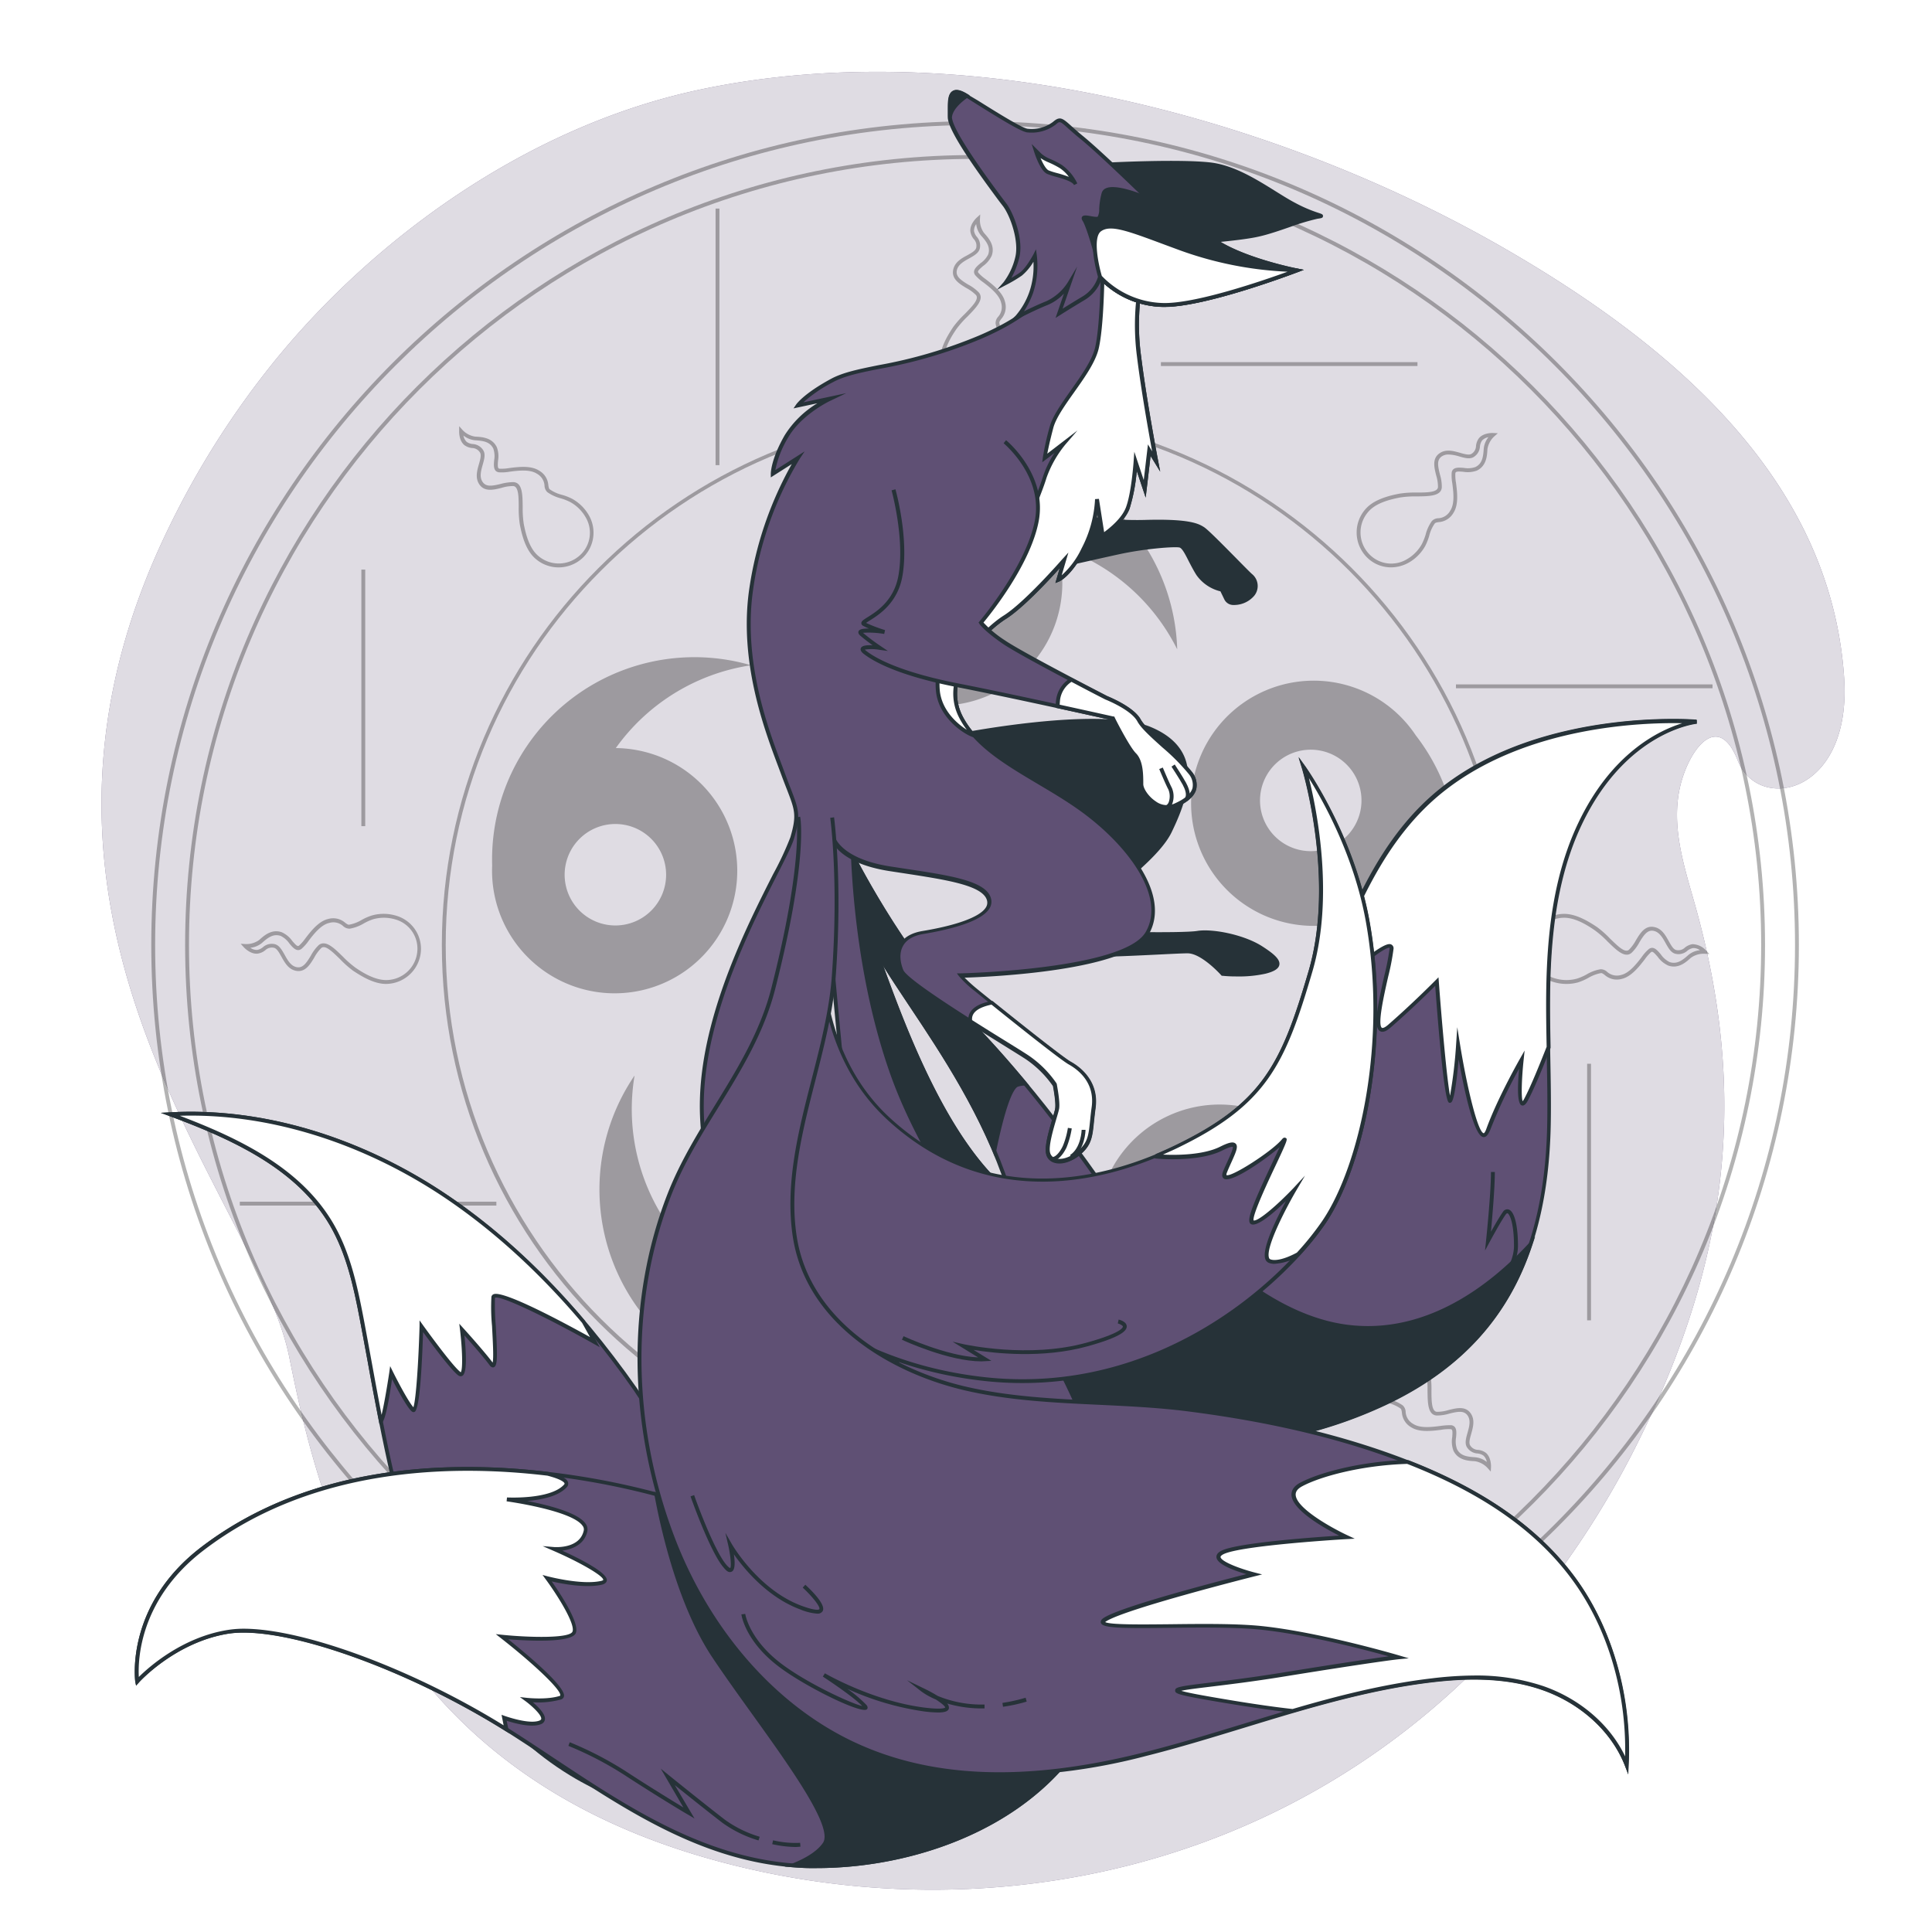 <svg class="animated" id="freepik_stories-kitsune" xmlns="http://www.w3.org/2000/svg" viewBox="0 0 500 500" version="1.1" xmlns:xlink="http://www.w3.org/1999/xlink" xmlns:svgjs="http://svgjs.com/svgjs"><style>svg#freepik_stories-kitsune:not(.animated) .animable {opacity: 0;}svg#freepik_stories-kitsune.animated #freepik--background-simple--inject-130 {animation: 1s 1 forwards cubic-bezier(.36,-0.01,.5,1.38) slideDown;animation-delay: 0s;}svg#freepik_stories-kitsune.animated #freepik--Mandala--inject-130 {animation: 1s 1 forwards cubic-bezier(.36,-0.01,.5,1.38) lightSpeedLeft;animation-delay: 0s;}svg#freepik_stories-kitsune.animated #freepik--Kitsune--inject-130 {animation: 1s 1 forwards cubic-bezier(.36,-0.01,.5,1.38) slideLeft;animation-delay: 0s;}            @keyframes slideDown {                0% {                    opacity: 0;                    transform: translateY(-30px);                }                100% {                    opacity: 1;                    transform: translateY(0);                }            }                    @keyframes lightSpeedLeft {              from {                transform: translate3d(-50%, 0, 0) skewX(20deg);                opacity: 0;              }              60% {                transform: skewX(-10deg);                opacity: 1;              }              80% {                transform: skewX(2deg);              }              to {                opacity: 1;                transform: translate3d(0, 0, 0);              }            }                    @keyframes slideLeft {                0% {                    opacity: 0;                    transform: translateX(-30px);                }                100% {                    opacity: 1;                    transform: translateX(0);                }            }        </style><g id="freepik--background-simple--inject-130" class="animable" style="transform-origin: 251.827px 253.823px;"><path d="M188.53,21.77c-3.28.57-6.52,1.21-9.74,1.94C135.91,33.47,97.22,61.46,71.47,92.93a223.1,223.1,0,0,0-28.13,44.34C-6,239.49,66.51,309.63,74.88,351.29s25.19,107,110.5,130.26c64.85,17.68,139.8,5.05,194.45-47.58a202.14,202.14,0,0,0,17.29-18.87A229.39,229.39,0,0,0,424.51,372c22.88-46.42,27.79-89,14.31-137.28-3.13-11.22-7.18-22.71-3.08-34.33,3-8.44,9.47-15.13,14-3.55,5.32,13.6,29.6,8.84,27.51-21.59-3.48-50.82-43.76-85.7-88.92-111.55C332.9,32,256.25,10.09,188.53,21.77Z" style="fill: #5F5074; transform-origin: 251.827px 253.823px;" id="elpu5wl6yaura" class="animable"></path><g id="elh895ompvqtw"><path d="M188.53,21.77c-3.28.57-6.52,1.21-9.74,1.94C135.91,33.47,97.22,61.46,71.47,92.93a223.1,223.1,0,0,0-28.13,44.34C-6,239.49,66.51,309.63,74.88,351.29s25.19,107,110.5,130.26c64.85,17.68,139.8,5.05,194.45-47.58a202.14,202.14,0,0,0,17.29-18.87A229.39,229.39,0,0,0,424.51,372c22.88-46.42,27.79-89,14.31-137.28-3.13-11.22-7.18-22.71-3.08-34.33,3-8.44,9.47-15.13,14-3.55,5.32,13.6,29.6,8.84,27.51-21.59-3.48-50.82-43.76-85.7-88.92-111.55C332.9,32,256.25,10.09,188.53,21.77Z" style="fill: rgb(255, 255, 255); opacity: 0.8; transform-origin: 251.827px 253.823px;" class="animable" id="elnh18mw16po"></path></g></g><g id="freepik--Mandala--inject-130" class="animable" style="transform-origin: 252.35px 244.56px;"><g id="el65qlpajii3o"><g style="opacity: 0.3; transform-origin: 160.856px 213.574px;" class="animable" id="el3xd2aphg0v4"><path d="M168.86,195.16a31.74,31.74,0,0,0-9.49-1.56,52.54,52.54,0,0,1,35-21.43,52.37,52.37,0,0,0-67,51.84,31.73,31.73,0,1,0,41.5-28.85Zm-9.61,44.35a13.13,13.13,0,1,1,13.14-13.13A13.13,13.13,0,0,1,159.25,239.51Z" id="elde2sh73fwop" class="animable" style="transform-origin: 160.856px 213.574px;"></path></g></g><g id="elx100iow49m"><g style="opacity: 0.3; transform-origin: 195.369px 319.209px;" class="animable" id="elrhmuh4p9tq"><path d="M178.2,309.7a31.75,31.75,0,0,0-4.41,8.55,52.46,52.46,0,0,1-9.56-39.91,52.36,52.36,0,0,0,28.59,79.75A31.73,31.73,0,1,0,178.2,309.7Zm39.22,22.85A13.13,13.13,0,1,1,209,316,13.14,13.14,0,0,1,217.42,332.55Z" id="elkma2uby9x78" class="animable" style="transform-origin: 195.369px 319.209px;"></path></g></g><g id="el3t7x97yb0aj"><g style="opacity: 0.3; transform-origin: 301.607px 322.998px;" class="animable" id="el76rnms8c9zv"><path d="M290,336.22a31.57,31.57,0,0,0,6.76,6.84,52.56,52.56,0,0,1-40.92-3.24,52.37,52.37,0,0,0,84.69-2.55,31.73,31.73,0,1,0-50.53-1ZM323.87,306a13.13,13.13,0,1,1-18.34,2.91A13.13,13.13,0,0,1,323.87,306Z" id="elsg5bh8ion5" class="animable" style="transform-origin: 301.607px 322.998px;"></path></g></g><g id="el0vhhe3q8u3yf"><g style="opacity: 0.3; transform-origin: 342.81px 223.908px;" class="animable" id="elml8l73cc4x"><path d="M349.8,238.06a31.55,31.55,0,0,0,8.6-4.32,52.57,52.57,0,0,1-15.73,37.92,52.36,52.36,0,0,0,23.74-81.34,31.73,31.73,0,1,0-16.61,47.74Zm-18.3-41.53a13.13,13.13,0,1,1-2.9,18.34A13.13,13.13,0,0,1,331.5,196.53Z" id="elayjr82uatss" class="animable" style="transform-origin: 342.81px 223.908px;"></path></g></g><g id="elwnrl6fslnob"><g style="opacity: 0.3; transform-origin: 258.065px 149.942px;" class="animable" id="eli64u6iyzy6g"><path d="M274.92,150.88a31.47,31.47,0,0,0-1.46-9.51,52.53,52.53,0,0,1,31.2,26.68,52.37,52.37,0,0,0-70-47.72,31.73,31.73,0,1,0,40.27,30.55Zm-45.16,4.57a13.13,13.13,0,1,1,16.55,8.43A13.14,13.14,0,0,1,229.76,155.45Z" id="elceu1jrmnq19" class="animable" style="transform-origin: 258.065px 149.942px;"></path></g></g><g id="elkv2panuirq"><path d="M252.35,457.76c-117.56,0-213.2-95.64-213.2-213.2s95.64-213.2,213.2-213.2,213.2,95.64,213.2,213.2S369.91,457.76,252.35,457.76Zm0-425.4c-117,0-212.2,95.19-212.2,212.2s95.2,212.2,212.2,212.2,212.2-95.19,212.2-212.2S369.36,32.36,252.35,32.36Z" style="opacity: 0.3; transform-origin: 252.35px 244.56px;" class="animable" id="el3gnqv2j37hj"></path></g><g id="ela43dwz4098h"><path d="M252.35,449C139.62,449,47.91,357.29,47.91,244.56S139.62,40.12,252.35,40.12s204.44,91.71,204.44,204.44S365.08,449,252.35,449Zm0-407.88c-112.17,0-203.44,91.26-203.44,203.44S140.18,448,252.35,448s203.44-91.26,203.44-203.44S364.53,41.12,252.35,41.12Z" style="opacity: 0.3; transform-origin: 252.35px 244.56px;" class="animable" id="eldge9errqluw"></path></g><g id="elmav9forqnaa"><path d="M252.35,382.6c-76.11,0-138-61.93-138-138s61.93-138,138-138,138,61.92,138,138S328.47,382.6,252.35,382.6Zm0-275.08c-75.56,0-137,61.48-137,137s61.48,137,137,137,137-61.48,137-137S327.92,107.52,252.35,107.52Z" style="opacity: 0.3; transform-origin: 252.35px 244.6px;" class="animable" id="elihuo8y3686b"></path></g><g id="elhx8jw3re3o"><path d="M252.4,102.22a9.12,9.12,0,0,1-9.11-9.11c0-3.14,2-6.37,3.43-8.53a26.5,26.5,0,0,1,3-3.36c1.93-2,3.74-3.83,2.86-4.86a10.35,10.35,0,0,0-2.44-1.79c-1.83-1.1-3.91-2.34-3.46-4.71.38-2,2.13-3,3.68-3.81,1.06-.6,2.06-1.15,2.27-1.87a2.47,2.47,0,0,0-.63-2.32,4,4,0,0,1-.87-2c-.17-1.86,1.57-3.47,1.64-3.53l.91-.83-.07,1.23a5.58,5.58,0,0,0,1.06,3.56c1.15,1.29,2.9,3.23,2,5.84a6.63,6.63,0,0,1-2.26,2.72c-1.15,1-1.48,1.35-1.22,1.73a10.85,10.85,0,0,0,1.92,1.68c1.88,1.46,4.45,3.45,5,5.92a4.69,4.69,0,0,1-1,4.38c-.33.46-.52.73-.49,1a9.76,9.76,0,0,0,1.24,3.27A13.8,13.8,0,0,1,261,89.54a10.74,10.74,0,0,1,.28,1.25h0A11.14,11.14,0,0,1,261,95.5,8.93,8.93,0,0,1,252.4,102.22ZM252.64,58a2.86,2.86,0,0,0-.56,1.78,3.12,3.12,0,0,0,.7,1.47,3.45,3.45,0,0,1,.77,3.16c-.32,1.12-1.5,1.77-2.74,2.47-1.43.79-2.9,1.62-3.19,3.13s.93,2.43,3,3.67a10.87,10.87,0,0,1,2.69,2c1.48,1.73-.65,3.9-2.9,6.21a25.91,25.91,0,0,0-2.86,3.23c-1.39,2-3.25,5.1-3.25,8a8.12,8.12,0,0,0,8.11,8.11,7.86,7.86,0,0,0,7.66-6,10.16,10.16,0,0,0,.23-4.29h0a11,11,0,0,0-.25-1.14A12.81,12.81,0,0,0,259,87.35a10.64,10.64,0,0,1-1.34-3.62A2.4,2.4,0,0,1,258.3,82a3.78,3.78,0,0,0,.81-3.58c-.46-2.11-2.86-4-4.62-5.34a11.26,11.26,0,0,1-2.13-1.9c-.83-1.18.35-2.18,1.39-3.06a6,6,0,0,0,2-2.28c.63-1.9-.45-3.32-1.83-4.85A5.57,5.57,0,0,1,252.64,58Z" style="opacity: 0.3; transform-origin: 252.351px 78.86px;" class="animable" id="elcd2whv1xn1"></path></g><g id="eln8arw9hc3no"><path d="M251.07,435.6l.07-1.22a5.69,5.69,0,0,0-1.06-3.57c-1.16-1.28-2.9-3.22-2-5.84a6.7,6.7,0,0,1,2.26-2.72c1.14-1,1.48-1.35,1.22-1.73a11.43,11.43,0,0,0-1.93-1.68c-1.87-1.46-4.44-3.45-5-5.92a4.74,4.74,0,0,1,1-4.38c.34-.45.53-.72.5-1a10,10,0,0,0-1.24-3.26,14.49,14.49,0,0,1-1.16-2.65c-.11-.41-.2-.84-.27-1.26h0a11.3,11.3,0,0,1,.25-4.71,8.94,8.94,0,0,1,8.63-6.72h0a9.12,9.12,0,0,1,9.11,9.11c0,3.14-2,6.37-3.43,8.53a27.37,27.37,0,0,1-3,3.37c-1.93,2-3.75,3.82-2.86,4.85a10.08,10.08,0,0,0,2.44,1.79c1.83,1.1,3.91,2.35,3.45,4.71-.37,2-2.13,2.95-3.68,3.82-1,.59-2.06,1.15-2.26,1.87a2.43,2.43,0,0,0,.63,2.31,4.1,4.1,0,0,1,.87,2c.17,1.85-1.57,3.46-1.65,3.53Zm1.24-45.67a7.85,7.85,0,0,0-7.66,6,10.11,10.11,0,0,0-.23,4.28h0a9.06,9.06,0,0,0,.25,1.15,14,14,0,0,0,1.07,2.46,10.53,10.53,0,0,1,1.35,3.61,2.44,2.44,0,0,1-.68,1.72,3.75,3.75,0,0,0-.81,3.57c.46,2.12,2.86,4,4.62,5.34a10.83,10.83,0,0,1,2.12,1.9c.84,1.19-.34,2.18-1.39,3.06a6,6,0,0,0-1.95,2.28c-.64,1.9.45,3.32,1.82,4.85a5.51,5.51,0,0,1,1.25,3,2.89,2.89,0,0,0,.55-1.77,3.17,3.17,0,0,0-.69-1.48,3.41,3.41,0,0,1-.77-3.16c.32-1.11,1.49-1.77,2.74-2.47,1.42-.79,2.89-1.61,3.18-3.12s-.93-2.44-3-3.67a10.9,10.9,0,0,1-2.68-2c-1.48-1.73.65-3.9,2.9-6.2a26.41,26.41,0,0,0,2.85-3.23c1.4-2.05,3.26-5.11,3.26-8a8.12,8.12,0,0,0-8.11-8.11Z" style="opacity: 0.3; transform-origin: 252.385px 412.27px;" class="animable" id="elys5g4rynbkd"></path></g><g id="elvu1r97ph0fq"><path d="M405.37,254.64a11.09,11.09,0,0,1-2.94-.39,8.94,8.94,0,0,1-6.72-8.63,9.12,9.12,0,0,1,9.11-9.11c3.14,0,6.37,2,8.52,3.43a26.66,26.66,0,0,1,3.37,3c2,1.93,3.82,3.75,4.86,2.86a10.63,10.63,0,0,0,1.79-2.44c1.1-1.83,2.35-3.91,4.71-3.45,2,.37,2.95,2.13,3.81,3.67.6,1.06,1.15,2.07,1.87,2.27a2.45,2.45,0,0,0,2.32-.63,4.07,4.07,0,0,1,1.95-.87,4.94,4.94,0,0,1,3.53,1.65l.83.9-1.23-.07a5.69,5.69,0,0,0-3.57,1.06c-1.28,1.16-3.22,2.9-5.83,2a6.72,6.72,0,0,1-2.73-2.26c-1-1.14-1.35-1.48-1.72-1.22a11,11,0,0,0-1.68,1.93c-1.46,1.87-3.45,4.44-5.92,5a4.72,4.72,0,0,1-4.38-1c-.46-.34-.73-.54-1-.5a10,10,0,0,0-3.27,1.24,14.49,14.49,0,0,1-2.65,1.16,12.79,12.79,0,0,1-1.26.27h0A11.5,11.5,0,0,1,405.37,254.64Zm-.55-17.13a8.12,8.12,0,0,0-8.11,8.11,7.85,7.85,0,0,0,6,7.66,10.15,10.15,0,0,0,4.29.23h0a8.92,8.92,0,0,0,1.14-.25,13.4,13.4,0,0,0,2.46-1.07,10.46,10.46,0,0,1,3.62-1.35,2.42,2.42,0,0,1,1.71.68,3.78,3.78,0,0,0,3.58.81c2.11-.46,4-2.86,5.34-4.62a10.83,10.83,0,0,1,1.9-2.12c1.19-.84,2.18.34,3.06,1.39a6,6,0,0,0,2.28,2c1.9.64,3.32-.45,4.85-1.82a5.51,5.51,0,0,1,3-1.25,2.83,2.83,0,0,0-1.78-.55,3.14,3.14,0,0,0-1.47.69,3.42,3.42,0,0,1-3.16.77c-1.12-.32-1.77-1.49-2.47-2.74-.79-1.42-1.62-2.89-3.13-3.18s-2.43.93-3.67,3a10.63,10.63,0,0,1-2,2.68c-1.73,1.49-3.9-.65-6.21-2.9a25,25,0,0,0-3.23-2.85C410.73,239.37,407.68,237.51,404.82,237.51Z" style="opacity: 0.3; transform-origin: 419.045px 245.575px;" class="animable" id="el7fa5equq4z5"></path></g><g id="elu0nej4bvf5"><path d="M99.89,254.64c-3.14,0-6.37-2-8.53-3.43a26.56,26.56,0,0,1-3.37-3c-2-1.93-3.82-3.75-4.85-2.86a10.08,10.08,0,0,0-1.79,2.44c-1.1,1.83-2.35,3.9-4.72,3.46-2-.38-2.94-2.13-3.81-3.68-.59-1.06-1.15-2.06-1.87-2.27a2.46,2.46,0,0,0-2.31.63,4,4,0,0,1-2,.87c-1.86.18-3.46-1.57-3.53-1.64l-.82-.91,1.22.07a5.61,5.61,0,0,0,3.57-1.06c1.28-1.15,3.22-2.9,5.83-2a6.66,6.66,0,0,1,2.73,2.26c1,1.15,1.35,1.48,1.73,1.22a11.27,11.27,0,0,0,1.68-1.92c1.45-1.88,3.45-4.45,5.92-5a4.72,4.72,0,0,1,4.38,1c.45.33.72.52,1,.49a9.79,9.79,0,0,0,3.26-1.24,13.8,13.8,0,0,1,2.65-1.15,10.9,10.9,0,0,1,1.26-.28,11.14,11.14,0,0,1,4.71.26,8.93,8.93,0,0,1,6.72,8.62A9.12,9.12,0,0,1,99.89,254.64Zm-16.14-10.5c1.48,0,3.17,1.66,4.94,3.39a26.41,26.41,0,0,0,3.23,2.85c2,1.4,5.11,3.26,8,3.26a8.12,8.12,0,0,0,8.11-8.11,7.86,7.86,0,0,0-6-7.66,10.11,10.11,0,0,0-4.28-.23h0a11.21,11.21,0,0,0-1.15.25A13.37,13.37,0,0,0,94.12,239a10.51,10.51,0,0,1-3.61,1.34,2.43,2.43,0,0,1-1.72-.68,3.75,3.75,0,0,0-3.57-.81c-2.12.46-4,2.86-5.34,4.62a11.26,11.26,0,0,1-1.9,2.13c-1.19.83-2.18-.35-3.06-1.39a6,6,0,0,0-2.28-2c-1.9-.63-3.32.45-4.85,1.83a5.57,5.57,0,0,1-3,1.24,2.83,2.83,0,0,0,1.77.56,3.19,3.19,0,0,0,1.48-.7,3.44,3.44,0,0,1,3.16-.77c1.11.32,1.77,1.5,2.47,2.74.79,1.43,1.61,2.9,3.12,3.19s2.44-.93,3.67-3a10.9,10.9,0,0,1,2-2.69A1.9,1.9,0,0,1,83.75,244.14Z" style="opacity: 0.3; transform-origin: 85.62px 245.57px;" class="animable" id="elfvdrjng357o"></path></g><g id="el7fq0qogvf5"><path d="M360,146.83a8.76,8.76,0,0,1-6.24-2.59,9.12,9.12,0,0,1,0-12.88c2.22-2.22,5.89-3.12,8.46-3.61a26.55,26.55,0,0,1,4.47-.28c2.75,0,5.35-.06,5.46-1.41a10.2,10.2,0,0,0-.46-3c-.52-2.07-1.11-4.42.89-5.77,1.65-1.13,3.59-.58,5.29-.1,1.17.33,2.28.65,2.93.28a2.44,2.44,0,0,0,1.19-2.08,4.05,4.05,0,0,1,.77-2c1.19-1.43,3.56-1.34,3.66-1.33l1.22.06-.92.81a5.69,5.69,0,0,0-1.77,3.28c-.09,1.72-.23,4.33-2.69,5.56a6.82,6.82,0,0,1-3.53.33c-1.48-.13-2-.1-2.08.36a11.12,11.12,0,0,0,.17,2.55c.3,2.35.71,5.58-.66,7.7a4.75,4.75,0,0,1-3.79,2.41c-.56.08-.88.14-1.06.36a9.5,9.5,0,0,0-1.43,3.19,14.1,14.1,0,0,1-1.06,2.68,12.59,12.59,0,0,1-.7,1.09h0a11.23,11.23,0,0,1-3.51,3.15A9.36,9.36,0,0,1,360,146.83Zm14.86-29.2a3,3,0,0,0-1.72.48c-1.32.9-1.06,2.38-.48,4.71a10.91,10.91,0,0,1,.48,3.31c-.17,2.27-3.21,2.3-6.44,2.34a25.37,25.37,0,0,0-4.3.27c-2.43.46-5.91,1.3-7.93,3.33a8.11,8.11,0,0,0,0,11.46,7.86,7.86,0,0,0,9.65,1.19,10.16,10.16,0,0,0,3.19-2.87,10.43,10.43,0,0,0,.64-1,14,14,0,0,0,1-2.49,10.59,10.59,0,0,1,1.61-3.51,2.36,2.36,0,0,1,1.69-.73,3.76,3.76,0,0,0,3.1-2c1.17-1.82.79-4.83.51-7a11.19,11.19,0,0,1-.16-2.85c.25-1.43,1.79-1.29,3.15-1.18a5.92,5.92,0,0,0,3-.23c1.8-.89,2-2.67,2.14-4.72a5.54,5.54,0,0,1,1.22-3,3,3,0,0,0-1.65.86,3.26,3.26,0,0,0-.55,1.54,3.41,3.41,0,0,1-1.69,2.78c-1,.56-2.31.19-3.68-.2A10.5,10.5,0,0,0,374.85,117.63Z" style="opacity: 0.3; transform-origin: 369.369px 129.443px;" class="animable" id="el3hzc0u9qvop"></path></g><g id="el7pk02uj11mq"><path d="M118.45,379.1h-.15l-1.22,0,.91-.82a5.64,5.64,0,0,0,1.78-3.27c.09-1.73.22-4.33,2.68-5.56a6.63,6.63,0,0,1,3.53-.33c1.49.12,2,.09,2.08-.36a11.1,11.1,0,0,0-.17-2.55c-.3-2.36-.7-5.58.66-7.71a4.72,4.72,0,0,1,3.8-2.4c.56-.09.88-.14,1.06-.37a9.85,9.85,0,0,0,1.43-3.18,13.94,13.94,0,0,1,1.06-2.69,10.59,10.59,0,0,1,.7-1.09h0a11.12,11.12,0,0,1,3.51-3.15A8.94,8.94,0,0,1,151,346.91a9.1,9.1,0,0,1,0,12.88c-2.22,2.22-5.89,3.12-8.45,3.61a27.81,27.81,0,0,1-4.48.29c-2.75,0-5.35.05-5.45,1.41a10.18,10.18,0,0,0,.46,3c.52,2.07,1.1,4.42-.89,5.78-1.66,1.12-3.59.58-5.3.09-1.17-.33-2.27-.65-2.92-.28a2.41,2.41,0,0,0-1.19,2.08,4.05,4.05,0,0,1-.77,2A4.8,4.8,0,0,1,118.45,379.1Zm6.09-9.12a3.78,3.78,0,0,0-1.64.3c-1.79.9-2,2.67-2.14,4.72a5.61,5.61,0,0,1-1.21,3,2.86,2.86,0,0,0,1.64-.86,3.09,3.09,0,0,0,.55-1.54,3.43,3.43,0,0,1,1.69-2.77c1-.57,2.31-.2,3.69.19,1.56.45,3.19.9,4.46,0s1.06-2.38.48-4.71a10.89,10.89,0,0,1-.49-3.31c.18-2.27,3.22-2.3,6.44-2.33a26.38,26.38,0,0,0,4.3-.27c2.44-.46,5.91-1.31,7.94-3.33a8.12,8.12,0,0,0,0-11.47,7.86,7.86,0,0,0-9.65-1.19,10.08,10.08,0,0,0-3.83,3.86,13.15,13.15,0,0,0-1,2.5,10.75,10.75,0,0,1-1.6,3.51,2.47,2.47,0,0,1-1.7.73,3.8,3.8,0,0,0-3.1,2c-1.17,1.82-.78,4.84-.5,7a11.68,11.68,0,0,1,.16,2.85c-.26,1.43-1.8,1.3-3.15,1.18C125.46,370,125,370,124.54,370Z" style="opacity: 0.3; transform-origin: 135.375px 361.722px;" class="animable" id="el6810pztyp1w"></path></g><g id="elzffnj8m041o"><path d="M144.58,146.84a9.08,9.08,0,0,1-6.44-2.66c-2.22-2.22-3.12-5.89-3.61-8.46a27.68,27.68,0,0,1-.29-4.47c0-2.76-.05-5.35-1.41-5.46a10.18,10.18,0,0,0-3,.46c-2.07.52-4.42,1.11-5.78-.89-1.12-1.65-.58-3.59-.09-5.29.33-1.17.64-2.27.28-2.93a2.44,2.44,0,0,0-2.08-1.19,4.05,4.05,0,0,1-2-.77c-1.43-1.19-1.34-3.56-1.33-3.66l0-1.22.82.92A5.64,5.64,0,0,0,123,113c1.73.09,4.33.23,5.56,2.69a6.62,6.62,0,0,1,.33,3.53c-.12,1.49-.09,2,.36,2.08a11.7,11.7,0,0,0,2.55-.17c2.36-.3,5.58-.71,7.71.66a4.7,4.7,0,0,1,2.4,3.79c.09.56.14.88.37,1.06a9.45,9.45,0,0,0,3.18,1.43,13.94,13.94,0,0,1,2.69,1.06,12.59,12.59,0,0,1,1.09.7,11.23,11.23,0,0,1,3.15,3.51A9,9,0,0,1,151,144.18,9.11,9.11,0,0,1,144.58,146.84Zm-12-22.06h.36c2.27.18,2.3,3.22,2.33,6.45a26.45,26.45,0,0,0,.27,4.3c.46,2.43,1.31,5.91,3.33,7.93a8.12,8.12,0,0,0,11.47,0,7.86,7.86,0,0,0,1.19-9.65,10.41,10.41,0,0,0-2.87-3.19h0c-.32-.23-.65-.44-1-.64a13.84,13.84,0,0,0-2.5-1,10.77,10.77,0,0,1-3.51-1.61,2.45,2.45,0,0,1-.73-1.69,3.77,3.77,0,0,0-2-3.1c-1.82-1.17-4.84-.79-7-.51a11.19,11.19,0,0,1-2.85.16c-1.43-.25-1.3-1.79-1.18-3.15a6,6,0,0,0-.23-3c-.9-1.8-2.67-2-4.72-2.14a5.62,5.62,0,0,1-3-1.22,2.88,2.88,0,0,0,.86,1.65,3.08,3.08,0,0,0,1.53.54,3.43,3.43,0,0,1,2.78,1.7c.57,1,.2,2.31-.19,3.68-.44,1.57-.9,3.19,0,4.46s2.38,1.06,4.71.48A13.11,13.11,0,0,1,132.55,124.78Z" style="opacity: 0.3; transform-origin: 136.214px 128.57px;" class="animable" id="elzggt05s6cig"></path></g><g id="elj0h3rvwvb7i"><path d="M385.81,380.85l-.81-.91a5.68,5.68,0,0,0-3.28-1.78c-1.72-.09-4.33-.22-5.56-2.69a6.79,6.79,0,0,1-.33-3.52c.13-1.49.1-2-.36-2.08a11.12,11.12,0,0,0-2.55.17c-2.35.29-5.58.7-7.7-.66a4.76,4.76,0,0,1-2.41-3.8c-.08-.56-.14-.88-.36-1.06a9.91,9.91,0,0,0-3.19-1.43,14.46,14.46,0,0,1-2.69-1.06,11.66,11.66,0,0,1-1.08-.7h0a11.31,11.31,0,0,1-3.15-3.5A8.94,8.94,0,0,1,353.69,347a9.1,9.1,0,0,1,12.88,0c2.22,2.22,3.12,5.88,3.61,8.45a26.74,26.74,0,0,1,.28,4.48c0,2.75.06,5.35,1.41,5.45a10.25,10.25,0,0,0,3-.46c2.07-.52,4.42-1.11,5.77.89,1.13,1.66.58,3.59.1,5.3-.33,1.16-.65,2.27-.28,2.92a2.47,2.47,0,0,0,2.08,1.2,3.94,3.94,0,0,1,2,.76c1.43,1.19,1.34,3.56,1.33,3.66Zm-10.78-12a4,4,0,0,1,.62,0c1.43.26,1.3,1.79,1.18,3.15a6,6,0,0,0,.23,3c.89,1.79,2.67,2,4.72,2.14a5.61,5.61,0,0,1,3,1.21,2.92,2.92,0,0,0-.86-1.64,3.16,3.16,0,0,0-1.54-.55,3.46,3.46,0,0,1-2.78-1.69c-.56-1-.19-2.31.2-3.69.44-1.56.9-3.19,0-4.46s-2.38-1.06-4.71-.48a10.94,10.94,0,0,1-3.31.49c-2.27-.18-2.3-3.22-2.34-6.44a25.31,25.31,0,0,0-.27-4.3c-.46-2.44-1.3-5.91-3.33-7.94a8.11,8.11,0,0,0-11.46,0,7.86,7.86,0,0,0-1.19,9.65,10.08,10.08,0,0,0,3.86,3.83,13.32,13.32,0,0,0,2.49,1,10.57,10.57,0,0,1,3.51,1.6,2.39,2.39,0,0,1,.73,1.7,3.79,3.79,0,0,0,2,3.1c1.82,1.17,4.83.78,7,.5A19.59,19.59,0,0,1,375,368.84Z" style="opacity: 0.3; transform-origin: 368.488px 362.59px;" class="animable" id="elet69asunsj5"></path></g><g id="elherr6a1s6o"><g style="opacity: 0.3; transform-origin: 252.635px 244.555px;" class="animable" id="elqd42dq7fuji"><g id="elywyixplglt"><rect x="93.52" y="147.41" width="1" height="66.4" class="animable" style="transform-origin: 94.02px 180.61px; transform: rotate(-68.04deg);" id="el6qo9pzokrl6"></rect></g><g id="el925r3ypda5m"><rect x="410.75" y="275.3" width="1" height="66.4" class="animable" style="transform-origin: 411.25px 308.5px; transform: rotate(-68.04deg);" id="el3xcx51z58nu"></rect></g><g id="elvgurt23i5z"><rect x="185.19" y="53.98" width="1" height="66.4" class="animable" style="transform-origin: 185.69px 87.18px; transform: rotate(-23.04deg);" id="el33a9w8om201"></rect></g><g id="elg8rmcsl8syb"><rect x="319.07" y="368.73" width="1" height="66.4" class="animable" style="transform-origin: 319.57px 401.93px; transform: rotate(-23.04deg);" id="elyfnjmsxlzcf"></rect></g><g id="el6rnxozij718"><rect x="300.44" y="93.72" width="66.4" height="1" class="animable" style="transform-origin: 333.64px 94.22px; transform: rotate(-61.68deg);" id="elvjagac8p4e"></rect></g><g id="el6zopl3u8fo"><rect x="138.22" y="394.84" width="66.4" height="1" class="animable" style="transform-origin: 171.42px 395.34px; transform: rotate(-61.68deg);" id="elm1jonmhmjh9"></rect></g><g id="el3pesmridfds"><rect x="62.06" y="311" width="66.4" height="1" class="animable" style="transform-origin: 95.26px 311.5px; transform: rotate(-23.06deg);" id="eloypvfycv11h"></rect></g><g id="elr0ty4eo779h"><rect x="376.8" y="177.12" width="66.4" height="1" class="animable" style="transform-origin: 410px 177.62px; transform: rotate(-23.01deg);" id="ela6hue9n25t"></rect></g></g></g></g><g id="freepik--Kitsune--inject-130" class="animable" style="transform-origin: 237.018px 253.362px;"><path d="M220.09,220.31s12.89,26,29.07,42.29c15.62,15.69,30.41,35.39,42.68,53.88,11.85,17.86,20.64,38.9,18.6,60.24-1.8,18.85-11.91,36.06-24.56,50.15-22.14,24.66-53.43,41.64-86.49,43.71-17.89,1.13-36.37-2.2-51.65-11.56-40.13-24.56-46.11-75.69-54.12-117.62-1.61-8.45-3.45-17-7.78-24.47C77.18,302,60.21,294.34,44.05,288.37c24.31-1.36,48.61,6.57,69.08,19.76s37.3,31.44,51.27,51.39c9.62,13.72,20.41,30.07,37.66,34.4,18.07,4.55,38.55-3.14,50.15-17.46,15.21-18.78,15.94-47,8.74-69.09-9.69-29.76-31.15-52.9-36.76-66.64s-13.56-30.4-13.56-30.4" style="fill: #5F5074; transform-origin: 177.393px 340.561px;" id="elo3n9kr9y6m8" class="animable"></path><path d="M192.67,471.29c-13,0-29.77-2.4-45.19-11.84-36.84-22.55-45-67.33-52.28-106.85-.69-3.75-1.37-7.46-2.07-11.11-1.65-8.66-3.49-17-7.72-24.31-8.48-14.56-25-22.23-41.53-28.34L41.62,288l2.4-.13c22.91-1.29,47.55,5.76,69.38,19.84,18.55,12,35.85,29.3,51.41,51.52L166,361c9.28,13.29,19.81,28.36,36.15,32.47,17.43,4.38,37.85-2.73,49.64-17.3,16.31-20.15,14.86-49.55,8.65-68.61-6.06-18.64-16.72-34.61-25.29-47.45-5-7.52-9.35-14-11.45-19.16-5.54-13.58-13.47-30.21-13.55-30.38l.9-.43c.08.17,8,16.83,13.58,30.43,2.06,5.06,6.37,11.51,11.35,19,8.6,12.89,19.31,28.93,25.41,47.7,6.29,19.3,7.74,49.09-8.82,69.55-12,14.86-32.87,22.11-50.66,17.64-16.71-4.2-27.35-19.43-36.73-32.87L164,359.8c-15.49-22.11-32.69-39.35-51.13-51.25C92,295.09,68.53,288.1,46.53,288.76c15.95,6.05,31.51,13.76,39.75,27.92,4.31,7.4,6.16,15.87,7.84,24.63q1,5.46,2.06,11.11c7.2,39.31,15.37,83.86,51.82,106.17,18,11,37.87,12.34,51.35,11.49,31.7-2,63.1-17.86,86.16-43.54,14.4-16,22.85-33.28,24.43-49.87,1.78-18.56-4.46-38.72-18.52-59.92-14.51-21.86-28.85-40-42.61-53.8-16.05-16.12-29-42.16-29.17-42.42l.9-.44c.13.26,13,26.15,29,42.16,13.81,13.88,28.19,32,42.73,53.95,14.2,21.39,20.48,41.77,18.69,60.57-1.6,16.8-10.14,34.24-24.69,50.44-23.23,25.87-54.88,41.87-86.83,43.87C197.31,471.21,195.06,471.29,192.67,471.29Z" style="fill: rgb(38, 50, 56); transform-origin: 176.439px 340.715px;" id="elhf80n4ecxhm" class="animable"></path><path d="M220.09,220.31l-9.46-10s8,16.65,13.56,30.4c5,12.21,22.47,31.84,33.11,56.94,1.33-6.47,3.59-15.72,5.78-16.81a5.82,5.82,0,0,1,2.23-.37c-5.23-6.31-10.64-12.35-16.15-17.89C233,246.35,220.09,220.31,220.09,220.31Z" style="fill: rgb(38, 50, 56); transform-origin: 237.97px 253.98px;" id="el3x6c4bdvkib" class="animable"></path><path d="M257.46,299.34l-.62-1.48c-6.17-14.55-14.76-27.43-21.66-37.78-5-7.52-9.35-14-11.45-19.16-5.54-13.58-13.47-30.21-13.55-30.38l-1.37-2.85,11.73,12.4c.13.26,13,26.15,29,42.16,5.23,5.25,10.67,11.28,16.17,17.92l.65.78-1,0a5.47,5.47,0,0,0-2,.31c-.71.36-2.67,2.68-5.51,16.47Zm-45-86.4c2.51,5.35,8.06,17.34,12.25,27.6,2.06,5.06,6.37,11.51,11.35,19,6.7,10,15,22.45,21.12,36.49,2-9.48,4-14.73,5.73-15.61a4.28,4.28,0,0,1,1.44-.36C259,273.74,253.82,268,248.81,263c-15.65-15.72-28.38-40.86-29.14-42.35Z" style="fill: rgb(38, 50, 56); transform-origin: 237.585px 253.515px;" id="elva65i67mfyl" class="animable"></path><path d="M113.13,308.13c14.33,9.24,26.87,21,37.91,34l2.91,5.22s-25.75-14.5-26.29-11.63,1.66,20.27-.51,17.33-7.61-8.95-7.61-8.95,1.56,12.81-.56,11.45-10-12.35-10-12.35-.64,22.72-2.11,21.66-5.73-9.64-5.73-9.64-1.67,12.09-2.64,12.56c-1.76-9-3.3-17.86-4.93-26.38s-3.45-17-7.78-24.47C77.18,302,60.21,294.34,44.05,288.37,68.36,287,92.66,294.94,113.13,308.13Z" style="fill: rgb(255, 255, 255); transform-origin: 99px 327.999px;" id="elilrb218mbyj" class="animable"></path><path d="M98.19,368.52l-.13-.64c-1-5.14-2-10.29-2.86-15.27-.69-3.76-1.37-7.47-2.07-11.12-1.65-8.66-3.49-17-7.72-24.31-8.48-14.56-25-22.23-41.53-28.34L41.62,288l2.4-.13c22.91-1.29,47.55,5.76,69.38,19.84h0c13.39,8.64,26.18,20.11,38,34.1l3.83,6.85-1.55-.87c-11.52-6.49-24.25-12.73-25.59-11.91a65.66,65.66,0,0,0,.22,7.26c.46,8,.45,10.35-.51,10.7-.26.09-.64.08-1.07-.5-1.55-2.1-4.85-5.85-6.54-7.74.39,3.71.8,9.62-.48,10.42a.9.9,0,0,1-1,0c-1.76-1.13-7.11-8.37-9.22-11.28-.3,9.39-.91,20-2.18,20.64a.64.64,0,0,1-.68-.06c-1.19-.86-3.86-5.86-5.17-8.41-.76,5.26-1.78,10.93-2.68,11.37ZM46.53,288.76c15.95,6.05,31.51,13.76,39.75,27.92,4.31,7.4,6.16,15.87,7.84,24.63.69,3.64,1.37,7.36,2.06,11.12.82,4.49,1.67,9.11,2.57,13.73.55-2.13,1.35-6.74,2-11l.22-1.61.72,1.46c1.55,3.12,4.11,7.88,5.3,9.19.68-2,1.33-11.87,1.59-21l0-1.49.87,1.22c2.16,3,8.12,11.11,9.8,12.21.58-.8.38-6.22-.2-11l-.19-1.56,1.06,1.17c.22.24,5.38,5.94,7.58,8.89.31-1.37,0-6.17-.16-9.46a50.21,50.21,0,0,1-.16-7.57.9.9,0,0,1,.52-.65c2.51-1.18,18.92,7.72,25,11.08l-2.05-3.68c-11.72-13.84-24.44-25.25-37.74-33.83h0C92,295.09,68.53,288.1,46.53,288.76Z" style="fill: rgb(38, 50, 56); transform-origin: 98.425px 328.12px;" id="eltfdm8d0d9fs" class="animable"></path><path d="M208.16,221s6.16,9.5,13.82,51.19c5.63,30.62,13,66.07,39.18,86.13,28,21.46,68.18,19.06,98.59,4.21,29.83-14.56,40.51-39.39,41.15-71.36.52-25.93-3.56-53.86,8-78.1,11.76-24.69,30.16-26.3,30.16-26.3s-38.57-3.32-65.05,17c-22.79,17.5-28.5,48.18-40.13,72.86-12.2,25.88-41.74,53.86-71.29,33.06A41.36,41.36,0,0,1,256.1,304c-15.34-16.56-25.11-46.32-30.25-60.13l-8.35-22.43" style="fill: #5F5074; transform-origin: 323.61px 280.309px;" id="el8b8way1o0kp" class="animable"></path><path d="M310.47,374.58c-17.08,0-34.62-4.38-49.62-15.88-25.23-19.33-33-51.91-39.36-86.43-7.54-41-13.69-50.91-13.75-51l.84-.55c.25.39,6.3,10.06,13.89,51.36,6.31,34.33,14,66.72,39,85.83,30.62,23.46,72,16.9,98.07,4.16,27.18-13.27,40.17-35.81,40.87-70.92.12-5.86,0-11.95-.12-17.84-.41-20.45-.83-41.61,8.17-60.47,8.58-18,20.82-23.87,26.88-25.74-10.26-.22-39.74.74-61,17.08-16.5,12.67-24.06,32.49-31.36,51.65-2.69,7-5.46,14.32-8.62,21-7.08,15-22.1,34.35-41.16,39.39-10.69,2.82-21.08.76-30.87-6.13a41.48,41.48,0,0,1-6.57-5.76c-13.84-15-23.1-40.41-28.64-55.63-.61-1.7-1.18-3.26-1.71-4.66L217,221.62l.94-.35,8.35,22.44c.52,1.4,1.09,3,1.71,4.67,5.51,15.14,14.73,40.49,28.44,55.29a40,40,0,0,0,6.41,5.62c9.54,6.72,19.64,8.73,30,6,18.72-4.95,33.52-24,40.51-38.85,3.14-6.66,5.9-13.92,8.58-21,7.36-19.29,15-39.24,31.69-52.09,26.33-20.22,65-17.15,65.4-17.11v1c-.18,0-18.26,1.9-29.75,26-8.89,18.65-8.47,39.68-8.07,60,.11,5.9.24,12,.12,17.88-.71,35.53-13.87,58.35-41.43,71.8A115.79,115.79,0,0,1,310.47,374.58Z" style="fill: rgb(38, 50, 56); transform-origin: 323.385px 280.316px;" id="el6a1ek9rofhj" class="animable"></path><path d="M384.13,337.29l-.64-.76c.08-.07,8.33-7.17,8.33-14.09,0-6-1.15-8.28-1.7-8.46-.13,0-.29.14-.38.25-1.24,1.66-4.18,7.12-4.21,7.17l-1.21,2.25.27-2.54c0-.11,1.27-11.95,1.27-17.81h1c0,4.27-.66,11.66-1,15.47,1-1.75,2.34-4.1,3.11-5.14a1.28,1.28,0,0,1,1.49-.6c1.47.49,2.39,4.1,2.39,9.41C392.82,329.82,384.49,337,384.13,337.29Z" style="fill: rgb(38, 50, 56); transform-origin: 388.17px 320.295px;" id="elzgl8t8gfb1" class="animable"></path><path d="M349.75,343.51c-19.39-2-36.89-18.31-47.89-31.22-11.95,6.21-25.6,7-39.27-2.59A41.36,41.36,0,0,1,256.1,304c-15.34-16.56-25.11-46.32-30.25-60.13l-8.35-22.43-9.34-.46s6.16,9.5,13.82,51.19c5.63,30.62,13,66.07,39.18,86.13,28,21.46,68.18,19.06,98.59,4.21,19.34-9.44,30.63-23.21,36.35-40.44C386.61,332.32,370.13,345.59,349.75,343.51Z" style="fill: rgb(38, 50, 56); transform-origin: 302.13px 297.505px;" id="el3fiaaigvlqt" class="animable"></path><path d="M310.47,374.58c-17.08,0-34.62-4.38-49.62-15.88-25.23-19.33-33-51.91-39.36-86.43-7.54-41-13.69-50.91-13.75-51l-.52-.82,10.63.51,8.47,22.75c.52,1.4,1.09,3,1.71,4.67,5.51,15.14,14.73,40.49,28.44,55.29a40,40,0,0,0,6.41,5.62c12.14,8.55,25.54,9.43,38.75,2.56l.35-.18.26.3c11.15,13.08,28.45,29.09,47.56,31h0c19.8,2,35.91-10.45,45.93-21.27l1.57-1.69-.73,2.19C390.48,340.6,378.5,353.92,360,363A115.79,115.79,0,0,1,310.47,374.58ZM209,221.54c1.57,3,6.93,15.2,13.43,50.54,6.31,34.33,14,66.72,39,85.83,30.62,23.46,72,16.9,98.07,4.16,17.54-8.56,29.11-21,35.33-38-10.26,10.55-26,21.86-45.17,19.89S313,326.09,301.74,312.92c-13.45,6.85-27.08,5.89-39.44-2.81a41.48,41.48,0,0,1-6.57-5.76c-13.84-15-23.1-40.41-28.64-55.63-.61-1.7-1.18-3.26-1.71-4.66l-8.23-22.13Z" style="fill: rgb(38, 50, 56); transform-origin: 302.26px 297.515px;" id="eluslrizzqtds" class="animable"></path><path d="M408.9,213.06c11.76-24.69,30.16-26.3,30.16-26.3s-38.57-3.32-65.05,17c-17.68,13.58-25.08,35.09-32.94,55.57,6.14-5.76,19.24-17.63,19-13.85-.31,4.93-7.05,25.65-.58,20S371.81,254,371.81,254s2.39,32.31,3.45,30.84,2-14.67,2-14.67,4.86,30.31,7.76,22.27,8.73-18.24,8.73-18.24-1.68,15.62,1.15,10.28c1.65-3.12,4.07-9.07,5.8-13.49C400.35,251.19,400.29,231.1,408.9,213.06Z" style="fill: rgb(255, 255, 255); transform-origin: 390.065px 240.178px;" id="el3j7dwss329e" class="animable"></path><path d="M384,294.28h-.1c-2.49-.23-5.07-12.66-6.4-20.12-.38,4.14-1,9.92-1.8,11a.57.57,0,0,1-.63.23c-.39-.11-1.41-.4-3.64-30.24-1.8,1.79-6.51,6.41-11.56,10.79-.43.37-1.73,1.51-2.74.91-1.74-1-.67-6.37,1.14-14.39a60.63,60.63,0,0,0,1.35-6.95.41.41,0,0,0,0-.21c-.69-.29-5.32,2.43-18.15,14.45l-1.59,1.49,2.19-5.73c7.36-19.29,15-39.24,31.69-52.09,26.33-20.22,65-17.15,65.4-17.11v1c-.18,0-18.26,1.9-29.75,26-8.87,18.6-8.45,40.27-8.12,57.69v.1l0,.09c-1.74,4.45-4.16,10.4-5.83,13.54-.25.48-.84,1.59-1.63,1.35-1-.31-1.22-3.5-.69-9.5a129.3,129.3,0,0,0-7.53,16C385.36,293,384.91,294.28,384,294.28Zm-6.86-28.44.68,4.23c1.77,11.05,4.64,23.06,6.18,23.21h0c.05,0,.31-.18.62-1,2.87-8,8.71-18.22,8.77-18.32l1.18-2.08-.25,2.38c-.48,4.46-.69,9.6-.26,10.73a3.83,3.83,0,0,0,.47-.74c1.63-3.07,4-8.93,5.74-13.34-.33-17.5-.73-39.26,8.22-58h0c8.58-18,20.82-23.87,26.88-25.74-10.26-.22-39.74.74-61,17.08-16.5,12.67-24.06,32.49-31.36,51.65l-.65,1.68c15.36-14.24,17.13-13.41,17.71-13.14a1.09,1.09,0,0,1,.57,1.16,61.32,61.32,0,0,1-1.37,7.11c-1.07,4.7-2.85,12.57-1.61,13.31.06,0,.44.18,1.58-.8,6.38-5.55,12.21-11.46,12.27-11.52l.77-.78.08,1.1c.74,9.9,2.08,25.33,2.91,29.54a121,121,0,0,0,1.58-13.38Z" style="fill: rgb(38, 50, 56); transform-origin: 389.52px 240.201px;" id="elieof3u9rheg" class="animable"></path><path d="M220.58,214s-.64,33.21,10.39,64.11,37.56,58.67,50,91c8.87,23.08,13.47,51.08,2.8,74.37-12.52,27.32-45.86,40.12-74.35,39.52-29.88-.63-52.72-19-76.72-34.39C105.45,431.13,72.84,420,58.85,422.32S35.52,435.1,35.52,435.1s-2.88-19.23,17-34.35c25.53-19.47,59.32-23.07,90.33-19.21a196.91,196.91,0,0,1,39.75,9.06c13.91,4.8,36.35,19.92,50.56,9.22,12.38-9.32,3-30.18.47-41.77-6.89-27.74-13.32-56.31-16-84.81-1.83-19.8-4.08-40-4-59.88" style="fill: #5F5074; transform-origin: 162.663px 348.19px;" id="elyynrp3e09sq" class="animable"></path><path d="M211.32,483.46l-1.94,0c-25.69-.55-46.49-14.33-66.59-27.66-3.4-2.25-6.91-4.58-10.39-6.81-26.22-16.78-59.18-28.51-73.47-26.16-13.64,2.26-22.94,12.52-23,12.63l-.71.79L35,435.18c0-.2-2.7-19.7,17.14-34.83,28.53-21.75,65.07-22.5,90.7-19.3a197.24,197.24,0,0,1,39.86,9.07c3.17,1.1,6.78,2.72,10.6,4.45,12.8,5.77,28.73,12.95,39.49,4.85,9.81-7.4,5.6-22.14,2.21-34-.75-2.63-1.46-5.11-1.93-7.27-6.71-27-13.3-56-16-84.87q-.39-4.28-.8-8.55c-1.61-16.86-3.27-34.3-3.25-51.38h1c0,17,1.64,34.44,3.24,51.27.27,2.86.55,5.71.81,8.55,2.66,28.79,9.24,57.74,15.94,84.74.47,2.14,1.18,4.61,1.92,7.23,3.29,11.5,7.8,27.25-2.57,35-11.23,8.46-27.46,1.15-40.5-4.73-3.8-1.71-7.39-3.33-10.52-4.41a196.16,196.16,0,0,0-39.65-9c-25.45-3.17-61.71-2.43-90,19.11C36.06,413.89,35.7,429.76,35.93,434c2.54-2.52,11.12-10.21,22.84-12.14,14.5-2.4,47.77,9.4,74.17,26.3,3.49,2.23,7,4.56,10.4,6.82,20,13.25,40.66,26.95,66.06,27.49,27.57.59,61.1-11.33,73.88-39.23,12.13-26.45,3.45-57.71-2.8-74-6.11-15.89-15.75-30.84-25.07-45.31-9.93-15.41-19.31-30-24.91-45.68-10.93-30.63-10.43-64-10.42-64.29l1,0c0,.33-.51,33.48,10.36,63.93,5.57,15.61,14.92,30.12,24.81,45.48,9.35,14.51,19,29.51,25.16,45.49,6.31,16.42,15.06,48,2.78,74.76C271.52,471.29,238.83,483.46,211.32,483.46Z" style="fill: rgb(38, 50, 56); transform-origin: 162.625px 348.405px;" id="elq6odvzjc92n" class="animable"></path><path d="M205.85,478a29.37,29.37,0,0,1-6-.73l.22-1a24.89,24.89,0,0,0,7,.65l.09,1C206.73,477.94,206.3,478,205.85,478Z" style="fill: rgb(38, 50, 56); transform-origin: 203.505px 477.135px;" id="elwekjqkxfxy" class="animable"></path><path d="M196.3,476.3a30.91,30.91,0,0,1-9.34-4.56c-3.83-2.94-9.33-7.35-12.33-9.76l5.11,8.65-1.67-1c-.07,0-7.33-4.33-15.76-9.8a88.22,88.22,0,0,0-15.21-8l.35-.94A89.67,89.67,0,0,1,162.86,459c6,3.9,11.41,7.19,14,8.77L171,457.72l2.15,1.75c.09.07,9,7.27,14.46,11.48a29.91,29.91,0,0,0,9,4.4Z" style="fill: rgb(38, 50, 56); transform-origin: 171.855px 463.595px;" id="elt5mbdgt7tuk" class="animable"></path><path d="M286.11,419.08c-11.21-12.22-28.8-22.95-46.81-31.71-.34,4.92-2,9.33-6.18,12.45-14.21,10.7-36.65-4.42-50.56-9.22-4.18-1.45-8.45-2.72-12.76-3.86,1.82,9.66,6.3,28.92,15,41.92,12,18,32.59,42.84,28.6,48.56-1.69,2.42-4.94,4.23-8.12,5.5,1.37.11,2.74.19,4.14.22,28.49.6,61.83-12.2,74.35-39.52a68.08,68.08,0,0,0,5.61-20.49C288.35,421.64,287.27,420.35,286.11,419.08Z" style="fill: rgb(38, 50, 56); transform-origin: 229.59px 434.85px;" id="el2xu0y5w5tr4" class="animable"></path><path d="M211.32,483.46l-1.94,0c-1.28,0-2.6-.1-4.17-.22l-2.14-.16,2-.8c3.86-1.55,6.52-3.34,7.9-5.33,2.78-4-8.47-19.63-18.39-33.45-3.53-4.91-7.18-10-10.22-14.55-8.63-12.94-13.12-31.93-15-42.1l-.14-.78.76.21c4.52,1.19,8.82,2.49,12.8,3.86,3.17,1.1,6.78,2.72,10.6,4.45,12.8,5.77,28.73,12.95,39.49,4.85,3.65-2.75,5.61-6.71,6-12.09l.06-.74.66.33c21.29,10.35,37.08,21.06,47,31.83h0c1.12,1.22,2.19,2.49,3.27,3.87l.13.17,0,.2a68.64,68.64,0,0,1-5.66,20.64C271.52,471.29,238.83,483.46,211.32,483.46Zm-4-1.1c.72,0,1.4.06,2.06.08,27.55.59,61.1-11.32,73.88-39.23a67.59,67.59,0,0,0,5.55-20.13c-1-1.31-2-2.5-3.09-3.66h0c-9.69-10.56-25.16-21.08-46-31.29-.52,5.32-2.59,9.28-6.32,12.08-11.23,8.46-27.46,1.15-40.5-4.73-3.8-1.71-7.39-3.33-10.52-4.41-3.73-1.29-7.74-2.51-12-3.64,2,10.26,6.43,28.48,14.74,40.95,3,4.54,6.68,9.61,10.2,14.52,11.1,15.45,21.58,30,18.4,34.6A15.93,15.93,0,0,1,207.34,482.36Z" style="fill: rgb(38, 50, 56); transform-origin: 229.605px 434.765px;" id="elw6lqm3e66s" class="animable"></path><path d="M35.52,435.1s-2.88-19.23,17-34.35c25.25-19.25,58.58-23,89.3-19.33,3.52.93,5.59,2,4.53,3.16-3.75,4.12-15.15,3.47-15.15,3.47s21.55,2.95,20.38,8.19-8.16,4.65-8.16,4.65,17.47,7.6,12.22,8.76-14-1.19-14-1.19,8.14,11.08,7,14-18.65,1.13-18.65,1.13,18.62,14.6,15.13,15.76-8.75.57-8.75.57,6.41,4.67,3.49,5.83-9.32-1.18-9.32-1.18l.59,3c-26.89-16.84-58.51-27.49-72.23-25.23C44.86,424.63,35.52,435.1,35.52,435.1Z" style="fill: rgb(255, 255, 255); transform-origin: 95.999px 413.866px;" id="elc3zf7x1q2e8" class="animable"></path><path d="M131.8,448.59l-1-.61C104.58,431.54,73,420.5,58.93,422.81c-13.64,2.26-22.94,12.52-23,12.63l-.71.79L35,435.18c0-.2-2.7-19.7,17.14-34.83,28.24-21.52,64.35-22.44,89.67-19.42,4.24,1.11,5,2,5.2,2.7a1.29,1.29,0,0,1-.36,1.28c-2.16,2.38-6.61,3.24-10.2,3.54,5.35,1.05,13.12,3,15.09,5.86a2.52,2.52,0,0,1,.46,2c-.81,3.63-4.19,4.67-6.49,5,4.27,1.95,11.73,5.66,11.54,7.69-.06.56-.52.95-1.37,1.14-4.13.91-10.23-.26-12.9-.87,2.12,3,7.29,10.76,6.24,13.37s-12.58,2-17.48,1.61c4.31,3.44,14.86,12.17,14.42,14.73a1.06,1.06,0,0,1-.77.84,22,22,0,0,1-7.3.72c1.4,1.18,3.31,3.07,3.14,4.45a1.51,1.51,0,0,1-1.06,1.23c-2.44,1-7-.3-8.85-.9ZM63,421.51c15.5,0,43.5,10.28,67.34,25l-.54-2.72.83.3c.06,0,6.26,2.27,9,1.19.4-.17.43-.36.44-.43.12-1-2.29-3.26-4-4.54l-1.52-1.11,1.87.21c.05,0,5.18.57,8.53-.54.73-1.06-6.3-7.86-15.28-14.89l-1.36-1.07,1.72.18c7.1.72,17.42.94,18.13-.83.78-1.93-3.82-9.31-6.91-13.51l-.84-1.15,1.38.37c.08,0,8.68,2.3,13.74,1.18.47-.1.59-.24.59-.26.1-1-5.81-4.47-12.9-7.55l-2.78-1.21,3,.25c.26,0,6.57.49,7.63-4.26a1.49,1.49,0,0,0-.3-1.25c-2.77-4-19.49-6.31-19.66-6.33l.1-1c.11,0,11.21.59,14.75-3.31.18-.19.15-.29.14-.33-.06-.21-.57-1-4.43-2-25.07-3-60.9-2.08-88.87,19.24C36,413.91,35.69,429.77,35.93,434c2.54-2.52,11.12-10.21,22.84-12.14A26.48,26.48,0,0,1,63,421.51Z" style="fill: rgb(38, 50, 56); transform-origin: 95.965px 414.127px;" id="el5b99on2e15" class="animable"></path><path d="M279.78,133.53s5.89,1.77,16.78,1.47,13.24.88,14.72,1.77,11.14,11,12.38,12.11a3.51,3.51,0,0,1,.53,4.94c-1.41,1.94-5.83,3.36-6.89,1.06l-1.06-2.3a10.36,10.36,0,0,1-6.14-4c-2.06-3.24-3.24-7.06-4.71-7.36s-9.12.3-15.89,1.77-20.9,4.71-20.9,4.71Z" style="fill: rgb(38, 50, 56); transform-origin: 296.785px 144.799px;" id="elmck3mpxbp8" class="animable"></path><path d="M319.52,156.57l-.43,0a2.57,2.57,0,0,1-2.24-1.46l-1-2.07a10.68,10.68,0,0,1-6.21-4.21c-.76-1.2-1.41-2.47-2-3.6-.84-1.67-1.71-3.4-2.41-3.54-1.35-.27-8.9.29-15.69,1.77s-20.75,4.67-20.89,4.7l-1.39.32L279.6,133l.33.1c.06,0,5.95,1.74,16.62,1.45,11.4-.31,13.65,1,15,1.84.92.55,4.3,3.95,8.63,8.34,1.82,1.85,3.4,3.45,3.83,3.82a4,4,0,0,1,.6,5.61A6.86,6.86,0,0,1,319.52,156.57Zm-15.36-16a8.3,8.3,0,0,1,1.33.08c1.17.24,2,1.85,3.11,4.07.56,1.11,1.19,2.36,1.92,3.51a9.92,9.92,0,0,0,5.82,3.82l.25,0,1.17,2.53a1.6,1.6,0,0,0,1.43.88,5.85,5.85,0,0,0,4.6-2,3,3,0,0,0-.45-4.27c-.47-.4-2-1.94-3.89-3.88-3-3-7.55-7.65-8.43-8.18-1.25-.75-3.33-2-14.45-1.7-9.54.26-15.21-1-16.6-1.4l-10.1,12.75c3.74-.85,14.07-3.21,19.52-4.39A84.11,84.11,0,0,1,304.16,140.61Z" style="fill: rgb(38, 50, 56); transform-origin: 296.375px 144.785px;" id="elhasehy00a67" class="animable"></path><path d="M247.06,190.44s37.28-7.45,50.57-1.94,10.05,16.53,5.19,26.58-28.85,24-25.93,25.29,29.17,1.62,33.06,1,12,1,16.54,3.89,6.16,4.86,1,6.16a36.32,36.32,0,0,1-11,.65s-5.19-5.84-9.08-5.84-22,1.3-32.74,1-18.8-2.27-17.18-5.18,11.67-14.92,10.7-17.83-19.78-3.24-19.78-3.24S216.92,198.22,247.06,190.44Z" style="fill: rgb(38, 50, 56); transform-origin: 282.349px 219.349px;" id="elxkt6rf8zrt" class="animable"></path><path d="M320,252.7a33.43,33.43,0,0,1-3.63-.17l-.19,0-.13-.14c-.05-.06-5.08-5.67-8.7-5.67-1.24,0-4,.14-7.44.31-7.18.35-18,.88-25.32.66-3.65-.11-15.74-.73-17.62-4a1.84,1.84,0,0,1,0-1.88c.48-.87,1.63-2.44,3.09-4.42,3.06-4.18,8.18-11.18,7.57-13-.54-1.62-10.24-2.75-19.31-2.9h-.15l-.13-.09c-.67-.48-16.25-11.85-14.43-21.5.85-4.48,5.32-7.8,13.3-9.86h0c1.52-.3,37.58-7.42,50.86-1.91,4.59,1.9,7.58,4.63,8.91,8.11,2.26,5.95-.67,13.36-3.47,19.15s-11.92,12.91-18.57,18.09c-3.4,2.64-7.23,5.63-7.54,6.55,3.26,1.25,29,1.52,32.71.9,3.93-.65,12.17.94,16.89,4,2.81,1.81,4.64,3.31,4.4,4.74-.16,1-1.3,1.75-3.58,2.32A31.73,31.73,0,0,1,320,252.7Zm-3.33-1.14a35.8,35.8,0,0,0,10.66-.66c2.35-.59,2.78-1.2,2.84-1.51.17-1.08-2.94-3.08-4-3.74-4.46-2.87-12.5-4.43-16.18-3.82-4.14.69-30.35.33-33.36-1a.86.86,0,0,1-.53-.69c-.14-1.14,1.94-2.87,7.93-7.53,6.57-5.11,15.57-12.12,18.29-17.74s5.56-12.77,3.43-18.36c-1.24-3.25-4-5.72-8.36-7.54-12.9-5.35-49.38,1.8-50.26,2-7.57,1.95-11.79,5-12.56,9.08-1.62,8.59,12.43,19.31,13.91,20.41,3.54.06,19.06.53,20.08,3.58.71,2.14-3.07,7.57-7.72,13.91-1.37,1.88-2.56,3.5-3,4.32a.82.82,0,0,0,0,.9c.87,1.54,6.4,3.23,16.78,3.54,7.23.23,18.07-.31,25.24-.66,3.48-.17,6.23-.31,7.49-.31C311.12,245.7,315.81,250.62,316.68,251.56Z" style="fill: rgb(38, 50, 56); transform-origin: 282.292px 219.378px;" id="ely1kwjp5fulp" class="animable"></path><path d="M271.84,72s.29,7.36-18.25,15.3-31.2,7.36-38.26,11.19S206.5,105,206.5,105l8.24-1.76s-7.65,3.53-11.18,9.71-3.54,9.71-3.54,9.71l6.48-4.12a89.47,89.47,0,0,0-12.1,34c-2.94,20.31,5,39,8.27,47.87s4.42,9.42,2.36,16.48-21.3,36.44-23.25,64.75c-2.57,37.22,26.49,70.35,73.28,75.35s78.5-27.22,87.62-40.76,17.09-45.58,11.27-77.85c-4.05-22.46-16.48-39.74-16.48-39.74s8.77,28.6,1.71,52.73-11.81,34.4-35.07,45.58-51.27,13.59-74.07-7.36c-28-25.79-14.42-72.7-14.42-72.7s1.47,5.89,14.72,8,24.43,3.23,25.6,7.94-10,7.36-17.07,8.54-7.06,6.47-5.59,10,28.26,19.42,32.67,22.36a27.29,27.29,0,0,1,7.06,7.07s.89,4.41.59,6.18-2.94,8.83-2.35,11.48,4.41,2.94,7.95,0,2.94-5.3,3.82-11.78-3.53-10-6.18-11.48-20.9-16.18-24.13-18.83a27.54,27.54,0,0,1-4.12-3.83s42.38-.88,48.26-10.89-5.59-23.84-17.07-32.08-25.9-13.54-31.19-24.13,5.88-22.07,11.47-25.61S275.37,145,275.37,145l-1.47,5s2.94-1.18,6.47-7.95a30.9,30.9,0,0,0,3.53-12.94l1.48,9.41s5-3.23,6.47-7.06,2.06-12.07,2.06-12.07l2.36,7.07,1.17-10,1.77,2.94s-2.94-15.3-4.42-27.07a59.91,59.91,0,0,1,.59-20s-12.65-5.3-17.66-6.47l-5-1.18Z" style="fill: #5F5074; transform-origin: 268.777px 211.096px;" id="elsgdrxq5375m" class="animable"></path><path d="M264.63,357.93a90.34,90.34,0,0,1-9.62-.51c-45.42-4.86-76.43-36.77-73.73-75.88,1.45-21.07,12.33-42.53,18.83-55.35a79.19,79.19,0,0,0,4.44-9.51c1.67-5.73,1.17-7-.91-12.4-.42-1.07-.9-2.31-1.44-3.77q-.39-1.06-.87-2.34c-3.54-9.43-10.15-27-7.42-45.77a93.39,93.39,0,0,1,11-32.3l-5.43,3.45v-.91c0-.15,0-3.74,3.6-10a25.41,25.41,0,0,1,8.46-8.28l-6.18,1.33.68-1c.08-.11,1.92-2.79,9-6.63,3.11-1.69,7.21-2.52,12.4-3.57a123.16,123.16,0,0,0,25.9-7.64C271.28,79.2,271.34,72.1,271.34,72v0l1-8,5.55,1.3c5,1.17,17.22,6.28,17.74,6.5L296,72l-.1.41a60.06,60.06,0,0,0-.58,19.83c1.45,11.63,4.38,26.9,4.41,27.05l.53,2.77L297.77,118l-1.27,10.78-2.31-6.92a45.81,45.81,0,0,1-1.87,9.82c-1.52,3.93-6.46,7.17-6.67,7.3l-.65.42-1-6.43a33,33,0,0,1-3.18,9.36c-3.58,6.85-6.61,8.12-6.74,8.18l-.95.38,1.13-3.85c-2.95,3.28-9.59,10.4-13.93,13.14-5.66,3.57-16.36,14.82-11.3,25,3.62,7.23,11.6,12,20,17,3.68,2.19,7.48,4.44,11,7,12.76,9.16,23,22.84,17.2,32.74-5.49,9.33-40.74,10.89-47.59,11.1a41.83,41.83,0,0,0,3.33,3c4.21,3.44,21.54,17.38,24.06,18.79,2.26,1.25,7.4,4.93,6.44,12-.18,1.32-.3,2.47-.41,3.48-.4,4-.63,6.14-3.59,8.61-2.25,1.87-4.82,2.63-6.7,2a3,3,0,0,1-2.06-2.27c-.45-2,.77-6.1,1.65-9.1.33-1.12.62-2.08.7-2.56.25-1.52-.44-5.26-.57-5.91a27,27,0,0,0-6.87-6.84c-.95-.64-3-1.9-5.56-3.5-13.2-8.19-26.17-16.41-27.29-19.09-.51-1.23-1.54-4.37,0-7.1,1.05-1.9,3.07-3.11,6-3.59,8.94-1.49,14.74-3.64,16.31-6a2.28,2.28,0,0,0,.36-1.89c-1-3.9-10.36-5.32-21.23-7l-4-.61c-9.71-1.51-13.25-5.06-14.49-7-1.9,7.72-10.29,48,14.61,70.89,26.5,24.35,57.44,15,73.52,7.28,22.91-11,27.74-21.17,34.8-45.27,6.94-23.72-1.62-52.16-1.71-52.44l-.89-2.91,1.78,2.47c.12.18,12.54,17.63,16.56,39.94,5.68,31.45-1.61,63.78-11.34,78.22C332.94,331.51,304.28,357.93,264.63,357.93ZM208.24,116.82l-1.33,2a89.72,89.72,0,0,0-12,33.74c-2.69,18.53,3.85,35.93,7.37,45.28.32.85.61,1.63.87,2.35.54,1.45,1,2.68,1.43,3.75,2.13,5.5,2.71,7,.94,13-.55,1.88-2.21,5.15-4.51,9.68-6.46,12.75-17.28,34.1-18.72,55-2.66,38.56,28,70,72.83,74.82,44.16,4.72,76.32-24.45,87.16-40.54,9.62-14.28,16.82-46.29,11.19-77.49-3.09-17.12-11.17-31.36-14.71-37,2,8,6.6,30.56.91,50-7.15,24.41-12,34.69-35.33,45.89-16.31,7.84-47.69,17.31-74.62-7.45-28-25.69-14.7-72.73-14.57-73.2l.52-1.78.45,1.8c0,.05,1.63,5.6,14.31,7.57l4,.61c11.68,1.76,20.91,3.16,22.05,7.71a3.24,3.24,0,0,1-.49,2.67c-2.22,3.39-10.46,5.39-17,6.48-2.62.44-4.4,1.48-5.29,3.1-1.3,2.34-.38,5.13.07,6.22,1.09,2.62,18.52,13.43,26.9,18.63,2.58,1.6,4.62,2.87,5.59,3.52a27.38,27.38,0,0,1,7.21,7.21l.06.17c0,.18.9,4.52.6,6.36-.09.54-.37,1.49-.73,2.69-.8,2.72-2,6.84-1.63,8.6a2,2,0,0,0,1.4,1.54c1.54.52,3.78-.19,5.74-1.82,2.65-2.21,2.83-4,3.24-7.94.1-1,.22-2.18.41-3.51.84-6.22-3.35-9.55-5.93-11-2.76-1.53-21.75-16.87-24.21-18.88a27.07,27.07,0,0,1-4.2-3.92l-.59-.78,1,0c.42,0,42.17-1,47.84-10.64,5.48-9.31-4.94-22.81-16.93-31.42-3.47-2.5-7.26-4.75-10.92-6.92-8.58-5.09-16.68-9.9-20.43-17.4-5.37-10.74,5.76-22.52,11.66-26.25,5.46-3.45,15.09-14.51,15.19-14.62L276.5,143l-1.74,5.89a22,22,0,0,0,5.17-7,30.67,30.67,0,0,0,3.47-12.71l1-.08,1.35,8.62c1.37-1,4.55-3.54,5.63-6.37,1.43-3.71,2-11.84,2-11.92l.18-2.51,2.44,7.32,1.09-9.23,1.09,1.81c-.92-5-2.83-15.68-3.91-24.37a63.16,63.16,0,0,1,.5-19.78c-2.16-.89-12.77-5.25-17.19-6.29l-4.46-1L272.34,72c0,.71-.46,8-18.55,15.74a124.3,124.3,0,0,1-26.1,7.7c-5.11,1-9.15,1.85-12.12,3.47a36.28,36.28,0,0,0-7.65,5.21l11.1-2.37L215,103.67c-.07,0-7.55,3.54-11,9.51a26.34,26.34,0,0,0-3.35,8.48Z" style="fill: rgb(38, 50, 56); transform-origin: 268.75px 210.965px;" id="el716rwey0gu5" class="animable"></path><path d="M254,352.32c-8.48,0-20.07-5.36-20.58-5.6l.42-.91c.12.06,11.1,5.14,19.3,5.49l-6.62-4.08,3,.69c.16,0,16.65,3.74,31.66-.42,9-2.5,9.43-3.92,9.42-4.18s-.77-.68-1.32-.81l.23-1c.21.05,2.07.52,2.09,1.76,0,1-1,2.62-10.15,5.16-11.65,3.23-24.14,1.81-29.49.93l4.61,2.84-1.61.08Z" style="fill: rgb(38, 50, 56); transform-origin: 262.51px 346.91px;" id="el6lzqg5oh3jq" class="animable"></path><path d="M354,238.31c-4.05-22.46-16.48-39.74-16.48-39.74s8.77,28.6,1.71,52.73-11.81,34.4-35.07,45.58q-2.25,1.08-4.58,2.06l-.08.33s10.53,1,16.55-2,3,1,1,6,12.54-5,15.05-8-10,20.07-8,21.08,11-8.53,11-8.53-10,17.06-6.52,18.56c1.39.6,4.13,0,7.39-1.78a76.23,76.23,0,0,0,6.74-8.42C351.81,302.62,359.77,270.58,354,238.31Z" style="fill: rgb(255, 255, 255); transform-origin: 327.728px 262.588px;" id="ellcu5qnnzsb" class="animable"></path><path d="M329.81,327.08a3.81,3.81,0,0,1-1.46-.26,1.6,1.6,0,0,1-.9-1c-.91-2.74,2.91-10.46,5.35-15-3.06,3-7.41,6.76-9,6-1.31-.65-.18-3.93,5.5-15.95.68-1.45,1.38-2.92,1.88-4-3.57,3.13-12.43,9.35-14.39,8.19-.37-.22-.72-.73-.26-1.9.41-1,.87-2,1.27-2.88.6-1.32,1.43-3.13,1.23-3.48,0,0-.47-.2-2.81,1-6.08,3-16.4,2.09-16.83,2.05l-.58-.05.29-1.14.23-.09c1.55-.65,3.08-1.34,4.56-2.05,22.91-11,27.74-21.17,34.8-45.27,6.93-23.71-1.62-52.16-1.71-52.44l-.89-2.91,1.78,2.47c.12.18,12.54,17.63,16.56,39.94h0c5.68,31.45-1.61,63.78-11.34,78.22a76,76,0,0,1-6.79,8.48l-.13.1A14.55,14.55,0,0,1,329.81,327.08Zm7.92-22.82-2.23,3.79c-2.29,3.89-8,14.61-7.1,17.42a.59.59,0,0,0,.35.43c1,.43,3.32.2,6.88-1.72a73.48,73.48,0,0,0,6.64-8.3c9.62-14.28,16.81-46.29,11.19-77.49h0c-3.09-17.12-11.17-31.35-14.71-37,2,8,6.6,30.56.91,50-7.15,24.41-12,34.69-35.33,45.89-1.09.52-2.21,1-3.35,1.53,3.1.15,10.3.2,14.8-2.05,2.27-1.13,3.38-1.36,4-.79.75.72.08,2.19-1,4.61-.39.86-.84,1.84-1.24,2.84-.21.52-.14.68-.14.68,1.1.71,11.72-6.06,14.35-9.22.17-.21.53-.64,1-.37s.56.36-2.42,6.68c-2.05,4.34-6.29,13.32-5.9,14.66,1.14.33,6.23-4.06,10.39-8.45Z" style="fill: rgb(38, 50, 56); transform-origin: 327.617px 261.49px;" id="elwext7zld91h" class="animable"></path><path d="M264.48,138.53c-.88,2.36-10.3,12.07-14.42,20s-7.95,12.65-7.36,20,7.67,11.32,9.32,11.74a22.6,22.6,0,0,1-3.43-5c-5.3-10.6,5.88-22.07,11.47-25.61S275.37,145,275.37,145l-1.47,5s2.94-1.18,6.47-7.95a30.9,30.9,0,0,0,3.53-12.94l1.48,9.41s5-3.23,6.47-7.06,2.06-12.07,2.06-12.07l2.36,7.07,1.17-10,1.77,2.94s-2.94-15.3-4.42-27.07a59.91,59.91,0,0,1,.59-20s-5-2.1-10-4c0,1.64-.09,15.53-1.48,21.62-1.47,6.48-10.3,15-11.77,20.6a70.47,70.47,0,0,0-1.76,8l5-3.83a29,29,0,0,0-5,8.83C268.89,128.23,265.36,136.18,264.48,138.53Z" style="fill: rgb(255, 255, 255); transform-origin: 270.925px 129.3px;" id="elkxlpqq9yg" class="animable"></path><path d="M253.48,191.2l-1.59-.41c-1.88-.49-9.1-4.77-9.69-12.19-.48-6,1.93-10.32,5-15.79.79-1.41,1.61-2.88,2.44-4.49,2.5-4.82,7-10.32,10.22-14.34,2.07-2.55,3.86-4.76,4.18-5.62s.79-2,1.45-3.55c1.44-3.46,3.42-8.21,4.43-11.44a25.26,25.26,0,0,1,3-6.16l-3.19,2.43.15-1.18a68.45,68.45,0,0,1,1.78-8c.72-2.73,3.05-6,5.53-9.52,2.69-3.81,5.48-7.75,6.24-11.07,1.37-6,1.45-19.94,1.46-21.51v-.71l.67.25c4.93,1.83,10,3.94,10,4L296,72l-.1.41a60.06,60.06,0,0,0-.58,19.83c1.45,11.63,4.38,26.9,4.41,27.05l.53,2.77L297.77,118l-1.27,10.78-2.31-6.92a45.81,45.81,0,0,1-1.87,9.82c-1.52,3.93-6.46,7.17-6.67,7.3l-.65.42-1-6.43a33,33,0,0,1-3.18,9.36c-3.58,6.85-6.61,8.12-6.74,8.18l-.95.38,1.13-3.85c-2.95,3.28-9.59,10.4-13.93,13.14-5.66,3.57-16.36,14.82-11.3,25a22.1,22.1,0,0,0,3.36,4.86Zm25.36-79.79L275.75,115a28.51,28.51,0,0,0-4.91,8.65c-1,3.28-3,8-4.46,11.53-.62,1.5-1.16,2.79-1.43,3.51-.38,1-2,3.06-4.34,5.9-3.23,4-7.66,9.44-10.11,14.17-.84,1.62-1.66,3.1-2.46,4.52-3.07,5.52-5.3,9.51-4.84,15.22.41,5.15,4.38,8.74,7,10.36a21,21,0,0,1-2.07-3.33c-5.37-10.74,5.76-22.52,11.66-26.25,5.46-3.45,15.09-14.51,15.19-14.62L276.5,143l-1.74,5.89a22,22,0,0,0,5.17-7,30.63,30.63,0,0,0,3.47-12.72l1-.07,1.35,8.62c1.37-1,4.55-3.54,5.63-6.37,1.43-3.71,2-11.84,2-11.92l.18-2.51,2.44,7.32,1.09-9.23,1.09,1.81c-.92-5-2.83-15.68-3.91-24.37a63.16,63.16,0,0,1,.5-19.78c-1.2-.5-5-2.07-8.93-3.54,0,3.33-.21,15.42-1.48,21-.8,3.52-3.64,7.54-6.4,11.42-2.42,3.42-4.7,6.65-5.37,9.2-.86,3.27-1.32,5.43-1.55,6.65Z" style="fill: rgb(38, 50, 56); transform-origin: 271.199px 129.425px;" id="elix9d7id5tac" class="animable"></path><path d="M273,280.69s.89,4.41.59,6.18-2.94,8.83-2.35,11.48,4.41,2.94,7.95,0,2.94-5.3,3.82-11.78-3.53-10-6.18-11.48c-2.06-1.14-13.6-10.33-20.12-15.59-5.28,1-5.87,3.29-5.6,4.82,6.57,4.18,12.88,8,14.83,9.3A27.29,27.29,0,0,1,273,280.69Z" style="fill: rgb(255, 255, 255); transform-origin: 267.09px 279.974px;" id="eltzv810ivtkc" class="animable"></path><path d="M274.24,301a4.4,4.4,0,0,1-1.42-.23,3,3,0,0,1-2.06-2.27c-.45-2,.77-6.1,1.65-9.1.33-1.12.62-2.08.7-2.56.25-1.52-.44-5.26-.57-5.91a27,27,0,0,0-6.87-6.84c-.95-.64-3-1.9-5.55-3.49s-5.94-3.69-9.27-5.8l-.19-.12,0-.22c-.26-1.56.16-4.33,6-5.4l.22,0,.18.15c8.52,6.86,18.26,14.54,20.05,15.54,2.26,1.25,7.4,4.93,6.44,12-.18,1.32-.3,2.47-.41,3.48-.4,4-.63,6.14-3.59,8.61A8.68,8.68,0,0,1,274.24,301ZM251.58,264c3.26,2.07,6.45,4.05,9.07,5.67s4.61,2.86,5.58,3.51a27.38,27.38,0,0,1,7.21,7.21l.06.17c0,.18.9,4.52.6,6.36-.09.54-.37,1.49-.73,2.69-.8,2.72-2,6.84-1.63,8.6a2,2,0,0,0,1.4,1.54c1.54.52,3.78-.19,5.74-1.82,2.65-2.21,2.83-4,3.24-7.94.1-1,.22-2.18.41-3.51.84-6.22-3.35-9.55-5.93-11-2.29-1.27-15.67-12-20-15.49C254.09,260.53,251.33,261.61,251.58,264Z" style="fill: rgb(38, 50, 56); transform-origin: 267.136px 280.03px;" id="el9ulzd0gjcai" class="animable"></path><path d="M272.51,300.4v-1c.59,0,1.7-1,2.56-2.84a20.36,20.36,0,0,0,1.3-4.67l1,.15A22.09,22.09,0,0,1,276,297C275,299.06,273.64,300.4,272.51,300.4Z" style="fill: rgb(38, 50, 56); transform-origin: 274.94px 296.145px;" id="elg2klow0f14v" class="animable"></path><path d="M277.47,299.77l-.54-.85c2.87-1.84,3-6.47,3-6.52l1,0C280.94,292.63,280.79,297.63,277.47,299.77Z" style="fill: rgb(38, 50, 56); transform-origin: 278.93px 296.085px;" id="eljj84h25zzel" class="animable"></path><path d="M287.4,42.54s17.66-.92,25.76,0,16,7.36,21.89,10.49,8.46,2.76,5.89,3.13-10.49,3.49-15.09,4.6-17.11,2-17.11,2Z" style="fill: rgb(38, 50, 56); transform-origin: 314.667px 52.446px;" id="elu6e1n5wz6ko" class="animable"></path><path d="M308.56,63.3,286.21,42.1l1.16-.06c.18,0,17.8-.91,25.84,0,6.05.68,11.87,4.31,17,7.51,1.81,1.13,3.52,2.2,5.07,3a35.74,35.74,0,0,0,6,2.56c.79.26,1.15.38,1.11.84s-.36.51-1.42.66a59.71,59.71,0,0,0-7,2.09c-2.86,1-5.83,2-8.08,2.5-4.59,1.1-16.68,2-17.19,2ZM288.59,43l20.33,19.28c1.69-.13,12.64-1,16.81-2,2.21-.53,5.16-1.52,8-2.48,2.6-.87,4.9-1.64,6.38-2a38.33,38.33,0,0,1-5.31-2.34c-1.58-.84-3.31-1.92-5.13-3.06-5-3.14-10.76-6.71-16.58-7.37C306.34,42.27,292.67,42.8,288.59,43Z" style="fill: rgb(38, 50, 56); transform-origin: 314.301px 52.468px;" id="elstl2kwrgs4f" class="animable"></path><path d="M297,51.41s-12.06-11.82-17.12-15.92-5.07-5.3-7-3.61a9.72,9.72,0,0,1-7,1.92c-1.93-.24-10.78-6-15.84-9.1s-4.05,2.39-4.17,5.49c-.16,4,12.3,20.25,14.22,22.9s4.34,9.41,3.14,13.75a17.48,17.48,0,0,1-3.14,6.51,36.87,36.87,0,0,0,4.1-2.41c1.69-1.21,3.62-4.82,3.62-4.82a22.45,22.45,0,0,1-1,9.64A19.32,19.32,0,0,1,263.24,82s4.1-2.17,7.72-3.62a13.56,13.56,0,0,0,5.78-5.06l-2.65,7.72s2.65-1.69,6.27-3.86a9.4,9.4,0,0,0,4.34-5.55,23,23,0,0,0,15.91,7.24c10.37.48,35-8.93,35-8.93s-14.95-2.89-22.19-8.44A118.51,118.51,0,0,0,297,51.41Z" style="fill: #5F5074; transform-origin: 290.735px 52.891px;" id="eld5ujozifx4s" class="animable"></path><path d="M260.57,84l2.31-2.33a19.07,19.07,0,0,0,3.51-6.1,20.42,20.42,0,0,0,1.06-7.83,13.56,13.56,0,0,1-3,3.59,36.66,36.66,0,0,1-4.16,2.46L258,75l1.7-1.93a17.32,17.32,0,0,0,3-6.31c1.12-4-1.07-10.58-3.06-13.32l-1-1.3c-5.8-7.79-13.5-18.53-13.36-21.92,0-.48,0-1,0-1.57,0-2.13-.07-4.34,1.27-5.1.85-.48,2-.23,3.66.77L253.05,26c4.54,2.84,11.4,7.14,12.9,7.33a9.23,9.23,0,0,0,6.6-1.81c1.76-1.54,2.48-.9,4.61,1,.76.69,1.72,1.54,3,2.6,4.85,3.93,16.2,15,17.1,15.9A119.08,119.08,0,0,1,313.7,61.14c7.05,5.41,21.82,8.31,22,8.34l1.72.34-1.63.62c-1,.39-24.81,9.43-35.17,9a23.64,23.64,0,0,1-15.68-6.77,10.12,10.12,0,0,1-4.29,5c-3.57,2.14-6.24,3.83-6.26,3.85l-1.21.76,2.17-6.3a12.26,12.26,0,0,1-4.18,2.93c-3.55,1.42-7.63,3.57-7.67,3.59Zm7.54-19.49.21,1.53a22.58,22.58,0,0,1-1,9.89A24.52,24.52,0,0,1,265,80.58c1.53-.76,3.75-1.81,5.79-2.63a13.09,13.09,0,0,0,5.54-4.86L278.76,69,275,79.89c1.12-.7,2.94-1.83,5.08-3.11a9.08,9.08,0,0,0,4.11-5.22l.22-1,.65.79a22.68,22.68,0,0,0,15.56,7.06c8.62.39,27.52-6.24,33.15-8.3-4.15-.93-14.82-3.66-20.7-8.17a119.61,119.61,0,0,0-16.32-10.08l-.12-.09c-.12-.11-12.1-11.84-17.09-15.88-1.33-1.08-2.29-1.94-3.07-2.63-2.18-2-2.2-1.94-3.28-1a10.29,10.29,0,0,1-7.38,2c-1.6-.2-6.75-3.36-13.32-7.47-1-.62-1.9-1.2-2.72-1.71-1.24-.77-2.16-1-2.65-.75-.82.47-.79,2.55-.76,4.22,0,.57,0,1.12,0,1.62-.14,3.42,9.87,16.87,13.16,21.28l1,1.31c1.86,2.55,4.52,9.47,3.21,14.17a21.34,21.34,0,0,1-2,5c.72-.41,1.54-.91,2.23-1.4,1.58-1.12,3.45-4.61,3.47-4.65Z" style="fill: rgb(38, 50, 56); transform-origin: 291.349px 53.657px;" id="elwiz3jfcus0t" class="animable"></path><path d="M250.21,24.8l-.16-.1c-5.06-3.14-4.05,2.39-4.17,5.49C246.17,27.93,248.63,25.89,250.21,24.8Z" style="fill: rgb(38, 50, 56); transform-origin: 248.04px 26.978px;" id="elb4wpt87lo5" class="animable"></path><path d="M246.37,30.25l-1-.08c0-.48,0-1,0-1.57,0-2.13-.07-4.34,1.27-5.1.85-.48,2-.23,3.66.77l.65.4-.47.54C249.07,26.19,246.64,28.16,246.37,30.25Zm1.24-6a1,1,0,0,0-.47.1c-.68.39-.77,1.9-.77,3.37a13.17,13.17,0,0,1,2.92-2.9A3.88,3.88,0,0,0,247.61,24.27Z" style="fill: rgb(38, 50, 56); transform-origin: 248.16px 26.757px;" id="el7wl7pdmnmxx" class="animable"></path><path d="M278.38,47.7a12.27,12.27,0,0,0-3.86-4.6c-2.39-1.48-4.23-1.84-5.34-3l-1.1-1.1s1.47,4.78,3.13,5.52S277.65,46,278.38,47.7Z" style="fill: rgb(255, 255, 255); transform-origin: 273.23px 43.35px;" id="el5kd6qsbp6m4" class="animable"></path><path d="M277.93,47.91a.46.46,0,0,0,0-.08c-.5-.91-3-1.62-4.68-2.09A18.6,18.6,0,0,1,271,45c-1.81-.8-3.24-5.31-3.4-5.82L267,37.27l2.53,2.53a8.32,8.32,0,0,0,2.35,1.38,23,23,0,0,1,2.89,1.49,12.47,12.47,0,0,1,4,4.73.41.41,0,0,1,0,.09Zm-8.64-7c.62,1.44,1.41,2.89,2.12,3.2a17.44,17.44,0,0,0,2.08.66,29.4,29.4,0,0,1,3.13,1,9.13,9.13,0,0,0-2.36-2.27,24,24,0,0,0-2.78-1.43A11.81,11.81,0,0,1,269.29,40.91Z" style="fill: rgb(38, 50, 56); transform-origin: 272.886px 42.59px;" id="elc0i020mbpr" class="animable"></path><path d="M300.61,78.9c10.37.48,35-8.93,35-8.93s-14.95-2.89-22.19-8.44A118.51,118.51,0,0,0,297,51.41s-10.52-4.63-11.44-1.32-.37,5.33-1.11,6.25-5-1.1-3.86.55,4.17,11.88,4.11,14.77A23,23,0,0,0,300.61,78.9Z" style="fill: rgb(38, 50, 56); transform-origin: 308.004px 63.908px;" id="el7r4cniwhjpk" class="animable"></path><path d="M301.42,79.41h-.83A23.25,23.25,0,0,1,284.31,72l-.11-.14v-.19c.06-2.87-3-13-4-14.48-.1-.16-.44-.66-.15-1.1s1.1-.37,2.15-.17c.54.1,1.69.31,1.9.13a4,4,0,0,0,.37-1.93,18.77,18.77,0,0,1,.64-4.15,1.89,1.89,0,0,1,1.07-1.23c2.8-1.33,10.21,1.86,11.05,2.23a120.8,120.8,0,0,1,16.5,10.19c7.05,5.41,21.82,8.31,22,8.34l1.72.34-1.63.62C334.77,70.82,312.16,79.41,301.42,79.41Zm-.78-1c8.64.4,27.52-6.24,33.15-8.3-4.15-.93-14.82-3.66-20.7-8.17a119.61,119.61,0,0,0-16.32-10.08c-2.13-.93-8.17-3.19-10.2-2.23a.92.92,0,0,0-.53.6,18.35,18.35,0,0,0-.61,4,4.24,4.24,0,0,1-.59,2.48c-.52.66-1.71.44-2.85.23-.28-.05-.64-.12-.91-.15,1.15,1.94,4.06,11.55,4.12,14.74a22.76,22.76,0,0,0,15.44,6.93Z" style="fill: rgb(38, 50, 56); transform-origin: 308.693px 63.914px;" id="el510715g6x27" class="animable"></path><path d="M335.06,69.87a93.46,93.46,0,0,1-29.63-5.62c-12.51-4.6-17.85-7-20.79-4.78s.06,12.19.06,12.19a23,23,0,0,0,15.91,7.24c10.37.48,35-8.93,35-8.93Z" style="fill: rgb(255, 255, 255); transform-origin: 309.479px 68.775px;" id="el5gwa8ycfv4q" class="animable"></path><path d="M301.42,79.41h-.83A23.25,23.25,0,0,1,284.31,72l-.09-.17c-.32-1.06-3-10.39.12-12.74,2.84-2.13,7.4-.43,17.38,3.28l3.88,1.43a92.54,92.54,0,0,0,29.46,5.59h.1l2.23.44-1.63.62C334.77,70.82,312.16,79.41,301.42,79.41Zm-16.27-8a22.72,22.72,0,0,0,15.49,7c8.36.39,26.34-5.83,32.58-8.09a93.79,93.79,0,0,1-28-5.59l-3.87-1.43c-9.64-3.59-14-5.22-16.44-3.42C282.78,61.49,284.33,68.65,285.15,71.42Z" style="fill: rgb(38, 50, 56); transform-origin: 310.117px 68.784px;" id="elvwp4gr50y0i" class="animable"></path><path d="M231.22,126.76s3.53,12.66,1.77,22.37-10.89,11.48-9.42,12.36a35.67,35.67,0,0,0,5.3,2.06s-8-1.18-5.89.59,4.71,3.53,4.71,3.53-6.47-.88-3.83,1.18,9.13,5.59,24.14,8.53,40,8.54,40,8.54,3.83,7.65,5.6,9.42,1.76,5.29,1.76,7.65,4.42,7.36,8.54,5.59S311,204.17,308,200s-11.48-10.3-13.25-13.53-8.53-5.89-8.53-5.89-21.78-11.18-26.49-14.42-5.89-5-5.89-5S266,147.07,268.31,135s-8.25-20.6-8.25-20.6" style="fill: #5F5074; transform-origin: 265.923px 161.676px;" id="elcvb4ctxomch" class="animable"></path><path d="M302.12,209.45a6.54,6.54,0,0,1-3.58-1.18c-2.05-1.35-3.66-3.67-3.66-5.28,0-2.26,0-5.68-1.62-7.3s-4.93-8.06-5.58-9.34c-2.56-.57-25.71-5.72-39.78-8.48-15.41-3-21.87-6.7-24.34-8.63-.26-.2-1.06-.82-.77-1.51s1.59-.81,3.05-.74c-.94-.67-2.14-1.58-3.18-2.47-.59-.51-.57-.92-.45-1.18.21-.48,1.1-.69,2.66-.68a12.2,12.2,0,0,1-1.56-.74.75.75,0,0,1-.4-.64c0-.53.53-.86,1.59-1.53,2.38-1.49,6.82-4.27,8-10.71,1.72-9.49-1.73-22-1.76-22.14l1-.27c.15.52,3.55,12.87,1.78,22.59-1.25,6.88-6.12,9.92-8.45,11.38-.34.21-.7.44-.93.61a38.45,38.45,0,0,0,4.91,1.86l-.22,1a23,23,0,0,0-5.5-.3l0,0a55.17,55.17,0,0,0,4.66,3.49l1.8,1.21-2.15-.29a11.58,11.58,0,0,0-3.82-.06,2.23,2.23,0,0,0,.37.34c2.41,1.87,8.71,5.46,23.92,8.44,14.85,2.91,39.79,8.48,40,8.54l.24,0,.1.21c0,.08,3.81,7.6,5.5,9.29,1.91,1.91,1.91,5.58,1.91,8,0,1.12,1.29,3.18,3.21,4.45a4.86,4.86,0,0,0,4.63.68c2.83-1.21,4.47-2.59,4.9-4.1a4.36,4.36,0,0,0-1-3.68,53.34,53.34,0,0,0-6.75-6.81c-2.87-2.59-5.58-5-6.52-6.78-1.66-3-8.22-5.64-8.28-5.66-.94-.48-21.91-11.26-26.59-14.48s-6-5.06-6-5.14l-.21-.31.24-.29c.12-.14,12-14.17,14.31-26,2.27-11.63-8-20-8.06-20.12l.63-.78c.11.09,10.8,8.87,8.42,21.09-2.19,11.2-12.44,23.9-14.27,26.1a28.71,28.71,0,0,0,5.52,4.59c4.63,3.18,26.22,14.27,26.44,14.39s6.91,2.73,8.74,6.09c.87,1.59,3.64,4.1,6.32,6.52a53.82,53.82,0,0,1,6.9,7,5.31,5.31,0,0,1,1.13,4.54c-.52,1.84-2.3,3.39-5.46,4.75A5.11,5.11,0,0,1,302.12,209.45Z" style="fill: rgb(38, 50, 56); transform-origin: 265.916px 161.685px;" id="el47rgrj5w03d" class="animable"></path><path d="M294.79,186.51c-1.76-3.24-8.53-5.89-8.53-5.89s-4-2.06-9-4.68a7.27,7.27,0,0,0-3.42,5.1c-.08.6-.12,1.18-.14,1.73,8.09,1.76,14.3,3.15,14.3,3.15s3.83,7.65,5.6,9.42,1.76,5.29,1.76,7.65,4.42,7.36,8.54,5.59S311,204.17,308,200,296.56,189.74,294.79,186.51Z" style="fill: rgb(255, 255, 255); transform-origin: 291.46px 192.446px;" id="elo5659zfeo8b" class="animable"></path><path d="M302.12,209.45a6.54,6.54,0,0,1-3.58-1.18c-2.05-1.35-3.66-3.67-3.66-5.28,0-2.26,0-5.68-1.62-7.3s-4.93-8.06-5.58-9.34c-1.19-.26-6.89-1.53-14.07-3.09l-.41-.09,0-.42c0-.64.07-1.22.14-1.78a7.71,7.71,0,0,1,3.65-5.45l.25-.15.25.13c5,2.61,9,4.67,9,4.68.23.09,6.91,2.73,8.74,6.09.87,1.59,3.64,4.1,6.32,6.52a53.82,53.82,0,0,1,6.9,7,5.31,5.31,0,0,1,1.13,4.54c-.52,1.84-2.3,3.39-5.46,4.75A5.11,5.11,0,0,1,302.12,209.45Zm-27.88-27.08c7.89,1.72,13.89,3.06,13.89,3.06l.24,0,.1.21c0,.08,3.81,7.6,5.5,9.29,1.91,1.91,1.91,5.58,1.91,8,0,1.12,1.29,3.18,3.21,4.45a4.86,4.86,0,0,0,4.63.68c2.83-1.21,4.47-2.59,4.9-4.1a4.36,4.36,0,0,0-1-3.68,53.34,53.34,0,0,0-6.75-6.81c-2.87-2.59-5.58-5-6.52-6.78-1.66-3.05-8.22-5.64-8.28-5.66s-3.93-2-8.77-4.57a6.62,6.62,0,0,0-2.95,4.58C274.3,181.51,274.27,181.93,274.24,182.37Z" style="fill: rgb(38, 50, 56); transform-origin: 291.45px 192.41px;" id="el5yi9h1hau3e" class="animable"></path><path d="M302.26,209.31l-.45-.89a1.72,1.72,0,0,0,.71-1,4.61,4.61,0,0,0-.14-3.09c-.68-1.24-2.3-5.14-2.37-5.3l.92-.39s1.67,4,2.32,5.21a5.52,5.52,0,0,1,.23,3.87A2.62,2.62,0,0,1,302.26,209.31Z" style="fill: rgb(38, 50, 56); transform-origin: 301.868px 203.975px;" id="elpj4o5q1ccao" class="animable"></path><path d="M307.33,207.29l-.75-.66c.73-.82.12-2.39-.51-3.57-.77-1.42-2.87-4.63-2.89-4.66l.84-.55c.09.13,2.14,3.28,2.93,4.74C308.09,204.71,308.22,206.29,307.33,207.29Z" style="fill: rgb(38, 50, 56); transform-origin: 305.547px 202.57px;" id="elh7ao80f42ji" class="animable"></path><path d="M206.61,211.41s2.13,10.73-6.46,44.41c-5.1,20-19.51,34.44-26.85,53.21-10.77,27.53-10.13,60,.74,88.69,8.59,22.66,24.86,42.81,45.72,53,24.06,11.76,51.44,9.49,76.34,3.26s48.91-16.17,74.5-19.16c9.5-1.11,19.37-1.22,28.66,2s18,10.27,21.74,20c.84-16.59-3.5-34-13.23-47.6-10.72-15-27-24.39-43.42-30.8-18.53-7.23-37.84-11.26-57.15-13.7-19-2.41-39-1-57.72-5.48s-40.43-17.1-43.8-39.25c-3.43-22.55,8.47-45.19,10.09-67.24,1.85-25.08-.41-41.18-.41-41.18" style="fill: #5F5074; transform-origin: 293.324px 335.256px;" id="el6em59ukf4wl" class="animable"></path><path d="M258.64,459.59c-14.66,0-27.61-2.8-39.1-8.42-20.11-9.83-36.86-29.24-46-53.27-11.13-29.36-11.4-61.82-.75-89,3.2-8.18,7.79-15.63,12.23-22.84,5.77-9.37,11.73-19.05,14.6-30.31,8.44-33.11,6.48-44.09,6.46-44.19l1-.2c.09.45,2.05,11.22-6.47,44.64-2.91,11.41-8.91,21.15-14.71,30.58-4.42,7.17-9,14.59-12.15,22.68-10.57,27-10.3,59.2.74,88.34,9,23.79,25.59,43,45.47,52.72,20.25,9.9,45.11,11,76,3.22,8.68-2.17,17.39-4.84,25.82-7.41,15.75-4.82,32-9.81,48.74-11.76,7.4-.86,18.44-1.6,28.89,2.05,9.5,3.31,17.26,10,21.15,18.18.37-16.42-4.4-32.74-13.22-45.07-9.19-12.85-23.32-22.87-43.19-30.63-16.46-6.42-35.12-10.89-57-13.67-7.48-.94-15.26-1.31-22.78-1.67-11.62-.54-23.63-1.11-35-3.81-19.14-4.54-40.79-17.35-44.19-39.67-2.08-13.67,1.47-27.49,4.9-40.86,2.24-8.73,4.55-17.75,5.19-26.49,1.83-24.74-.38-40.91-.41-41.07l1-.14c0,.16,2.25,16.44.42,41.28-.65,8.83-3,17.9-5.22,26.67-3.41,13.27-6.93,27-4.88,40.46,3.32,21.83,24.61,34.38,43.43,38.85,11.27,2.67,23.23,3.24,34.8,3.78,7.55.36,15.35.73,22.86,1.68,22,2.78,40.73,7.28,57.27,13.73,20.06,7.83,34.34,18,43.64,31s14.21,30.54,13.33,47.92l-.12,2.35-.84-2.19c-3.41-8.82-11.43-16.17-21.44-19.66-10.26-3.57-21.14-2.85-28.44-2-16.61,1.95-32.86,6.92-48.56,11.72-8.45,2.58-17.18,5.26-25.88,7.43A155.36,155.36,0,0,1,258.64,459.59Z" style="fill: rgb(38, 50, 56); transform-origin: 293.302px 335.475px;" id="elbprsx4grxk" class="animable"></path><path d="M259.58,441.71l-.15-1a43.17,43.17,0,0,0,6-1.34l.28,1A41.94,41.94,0,0,1,259.58,441.71Z" style="fill: rgb(38, 50, 56); transform-origin: 262.57px 440.54px;" id="elno1l83b0ysq" class="animable"></path><path d="M242.75,443.19a31.72,31.72,0,0,1-3.65-.28,72.51,72.51,0,0,1-19.82-5.85,33.08,33.08,0,0,1,4.95,4.18c.51.61.26,1,.13,1.12-1.34,1.36-16.62-6.14-23.37-11.47-8.15-6.43-9.08-12.82-9.12-13.09l1-.13c0,.06.95,6.28,8.75,12.44,6.54,5.16,18.45,10.7,21.53,11.41-2.49-2.6-10.12-7.57-10.2-7.62l.53-.85c.12.07,12.41,7.2,25.76,8.87,4.9.61,5.36,0,5.38,0,0-.35-1-1.16-2.41-2.09a18.1,18.1,0,0,1-3.77-2.09l-3.69-2.89,4.22,2.05a39.89,39.89,0,0,1,3.7,2,29.65,29.65,0,0,0,12.13,2.23l0,1a31.77,31.77,0,0,1-9.7-1.27,1.5,1.5,0,0,1,.46,1.33C245.4,442.72,244.89,443.19,242.75,443.19Z" style="fill: rgb(38, 50, 56); transform-origin: 223.335px 430.43px;" id="elzjhkvc0n5ro" class="animable"></path><path d="M211.48,417.61a14.19,14.19,0,0,1-4.4-1.1c-8.54-3.17-14.57-10.58-17.15-14.25.29,2,.35,4-.53,4.46s-1.55-.38-2.09-1c-3.43-3.85-8.39-17.86-8.6-18.46l.94-.33c0,.14,5.11,14.42,8.41,18.13.66.74.92.75.92.75.34-.34.12-3.07-.5-5.84l-.75-3.27,1.67,2.91c.06.12,6.85,11.81,18,15.95,4.19,1.55,4.64.91,4.64.9.34-.55-1.71-3.21-4.3-5.59l.68-.74c1.66,1.53,5.44,5.27,4.47,6.85A1.51,1.51,0,0,1,211.48,417.61Z" style="fill: rgb(38, 50, 56); transform-origin: 195.878px 402.275px;" id="el364j9tylptn" class="animable"></path><path d="M364.35,378.39l-.11,0c-11.6.36-22.37,3.13-27.46,5.85-8.16,4.38,11.81,13.62,11.81,13.62s-27.57,1.59-32.19,4,8.21,5.62,8.21,5.62-33,8.29-38.5,11.66,25.31.59,40.62,2.23S362,428.87,362,428.87s-4.73.43-30.13,4.55-36.83,3-17.21,6.4c9.83,1.69,16.11,2.52,19.93,2.93,11.83-3.45,23.75-6.5,36-7.93,9.5-1.11,19.37-1.22,28.66,2s18,10.27,21.74,20c.84-16.59-3.5-34-13.23-47.6C397.05,394.2,380.78,384.8,364.35,378.39Z" style="fill: rgb(255, 255, 255); transform-origin: 353.276px 417.605px;" id="elzclnm0c2lds" class="animable"></path><path d="M421.38,459.16l-.84-2.19c-3.41-8.82-11.43-16.17-21.44-19.66-10.26-3.57-21.14-2.85-28.44-2-13,1.53-25.47,4.86-36,7.92l-.09,0h-.1c-3.5-.37-9.8-1.19-20-2.93-9.9-1.7-10.36-2-10.34-2.83s1-1.05,8.93-2c4.64-.56,11-1.33,18.62-2.57,16.42-2.66,24.24-3.78,27.71-4.25-5.74-1.59-20.8-5.57-32.81-6.86-6.47-.7-15.72-.6-23.88-.51-12.85.15-17.4.07-17.8-1.3-.2-.69.59-1.18.85-1.34,4.8-3,29.71-9.45,36.81-11.26-3-.86-7.53-2.48-7.74-4.32-.08-.67.34-1.25,1.26-1.72,4-2.07,24.12-3.51,30.49-3.92-3.82-1.93-12.22-6.62-12.34-10.57,0-1.25.71-2.3,2.23-3.11,4.82-2.58,15.53-5.54,27.67-5.91h.1l.1,0-.07.51.18-.47c20.06,7.83,34.34,18,43.64,31s14.21,30.54,13.33,47.92Zm-39.87-25.54a54.56,54.56,0,0,1,17.92,2.75c9.5,3.31,17.26,10,21.15,18.18.37-16.42-4.4-32.74-13.22-45.07-9.19-12.85-23.32-22.87-43.19-30.63h0c-11.94.38-22.44,3.27-27.15,5.79-1.17.63-1.72,1.34-1.7,2.2.11,3.56,9.76,8.81,13.48,10.53l1.81.84-2,.11c-.28,0-27.52,1.61-32,3.92-.23.12-.77.43-.73.73.13,1.11,4.68,2.92,8.84,4l1.92.49-1.92.48c-.33.08-33,8.31-38.37,11.61a2,2,0,0,0-.33.24c1.29.73,9.48.63,16.74.56,8.19-.1,17.47-.2,24,.5,15.17,1.63,35.15,7.52,35.35,7.58l2.49.74-2.59.24s-5,.48-30.1,4.54c-7.64,1.24-14,2-18.66,2.57-3.32.4-6.28.76-7.54,1.06,1.68.53,6.32,1.33,9,1.79,10,1.73,16.29,2.54,19.8,2.92,10.49-3.07,23-6.4,36-7.93A95.34,95.34,0,0,1,381.51,433.62Zm-17.27-55v0l.1-.26Z" style="fill: rgb(38, 50, 56); transform-origin: 353.189px 418.495px;" id="elpw2qpjbnk8" class="animable"></path></g><defs>     <filter id="active" height="200%">         <feMorphology in="SourceAlpha" result="DILATED" operator="dilate" radius="2"></feMorphology>                <feFlood flood-color="#32DFEC" flood-opacity="1" result="PINK"></feFlood>        <feComposite in="PINK" in2="DILATED" operator="in" result="OUTLINE"></feComposite>        <feMerge>            <feMergeNode in="OUTLINE"></feMergeNode>            <feMergeNode in="SourceGraphic"></feMergeNode>        </feMerge>    </filter>    <filter id="hover" height="200%">        <feMorphology in="SourceAlpha" result="DILATED" operator="dilate" radius="2"></feMorphology>                <feFlood flood-color="#ff0000" flood-opacity="0.5" result="PINK"></feFlood>        <feComposite in="PINK" in2="DILATED" operator="in" result="OUTLINE"></feComposite>        <feMerge>            <feMergeNode in="OUTLINE"></feMergeNode>            <feMergeNode in="SourceGraphic"></feMergeNode>        </feMerge>            <feColorMatrix type="matrix" values="0   0   0   0   0                0   1   0   0   0                0   0   0   0   0                0   0   0   1   0 "></feColorMatrix>    </filter></defs></svg>